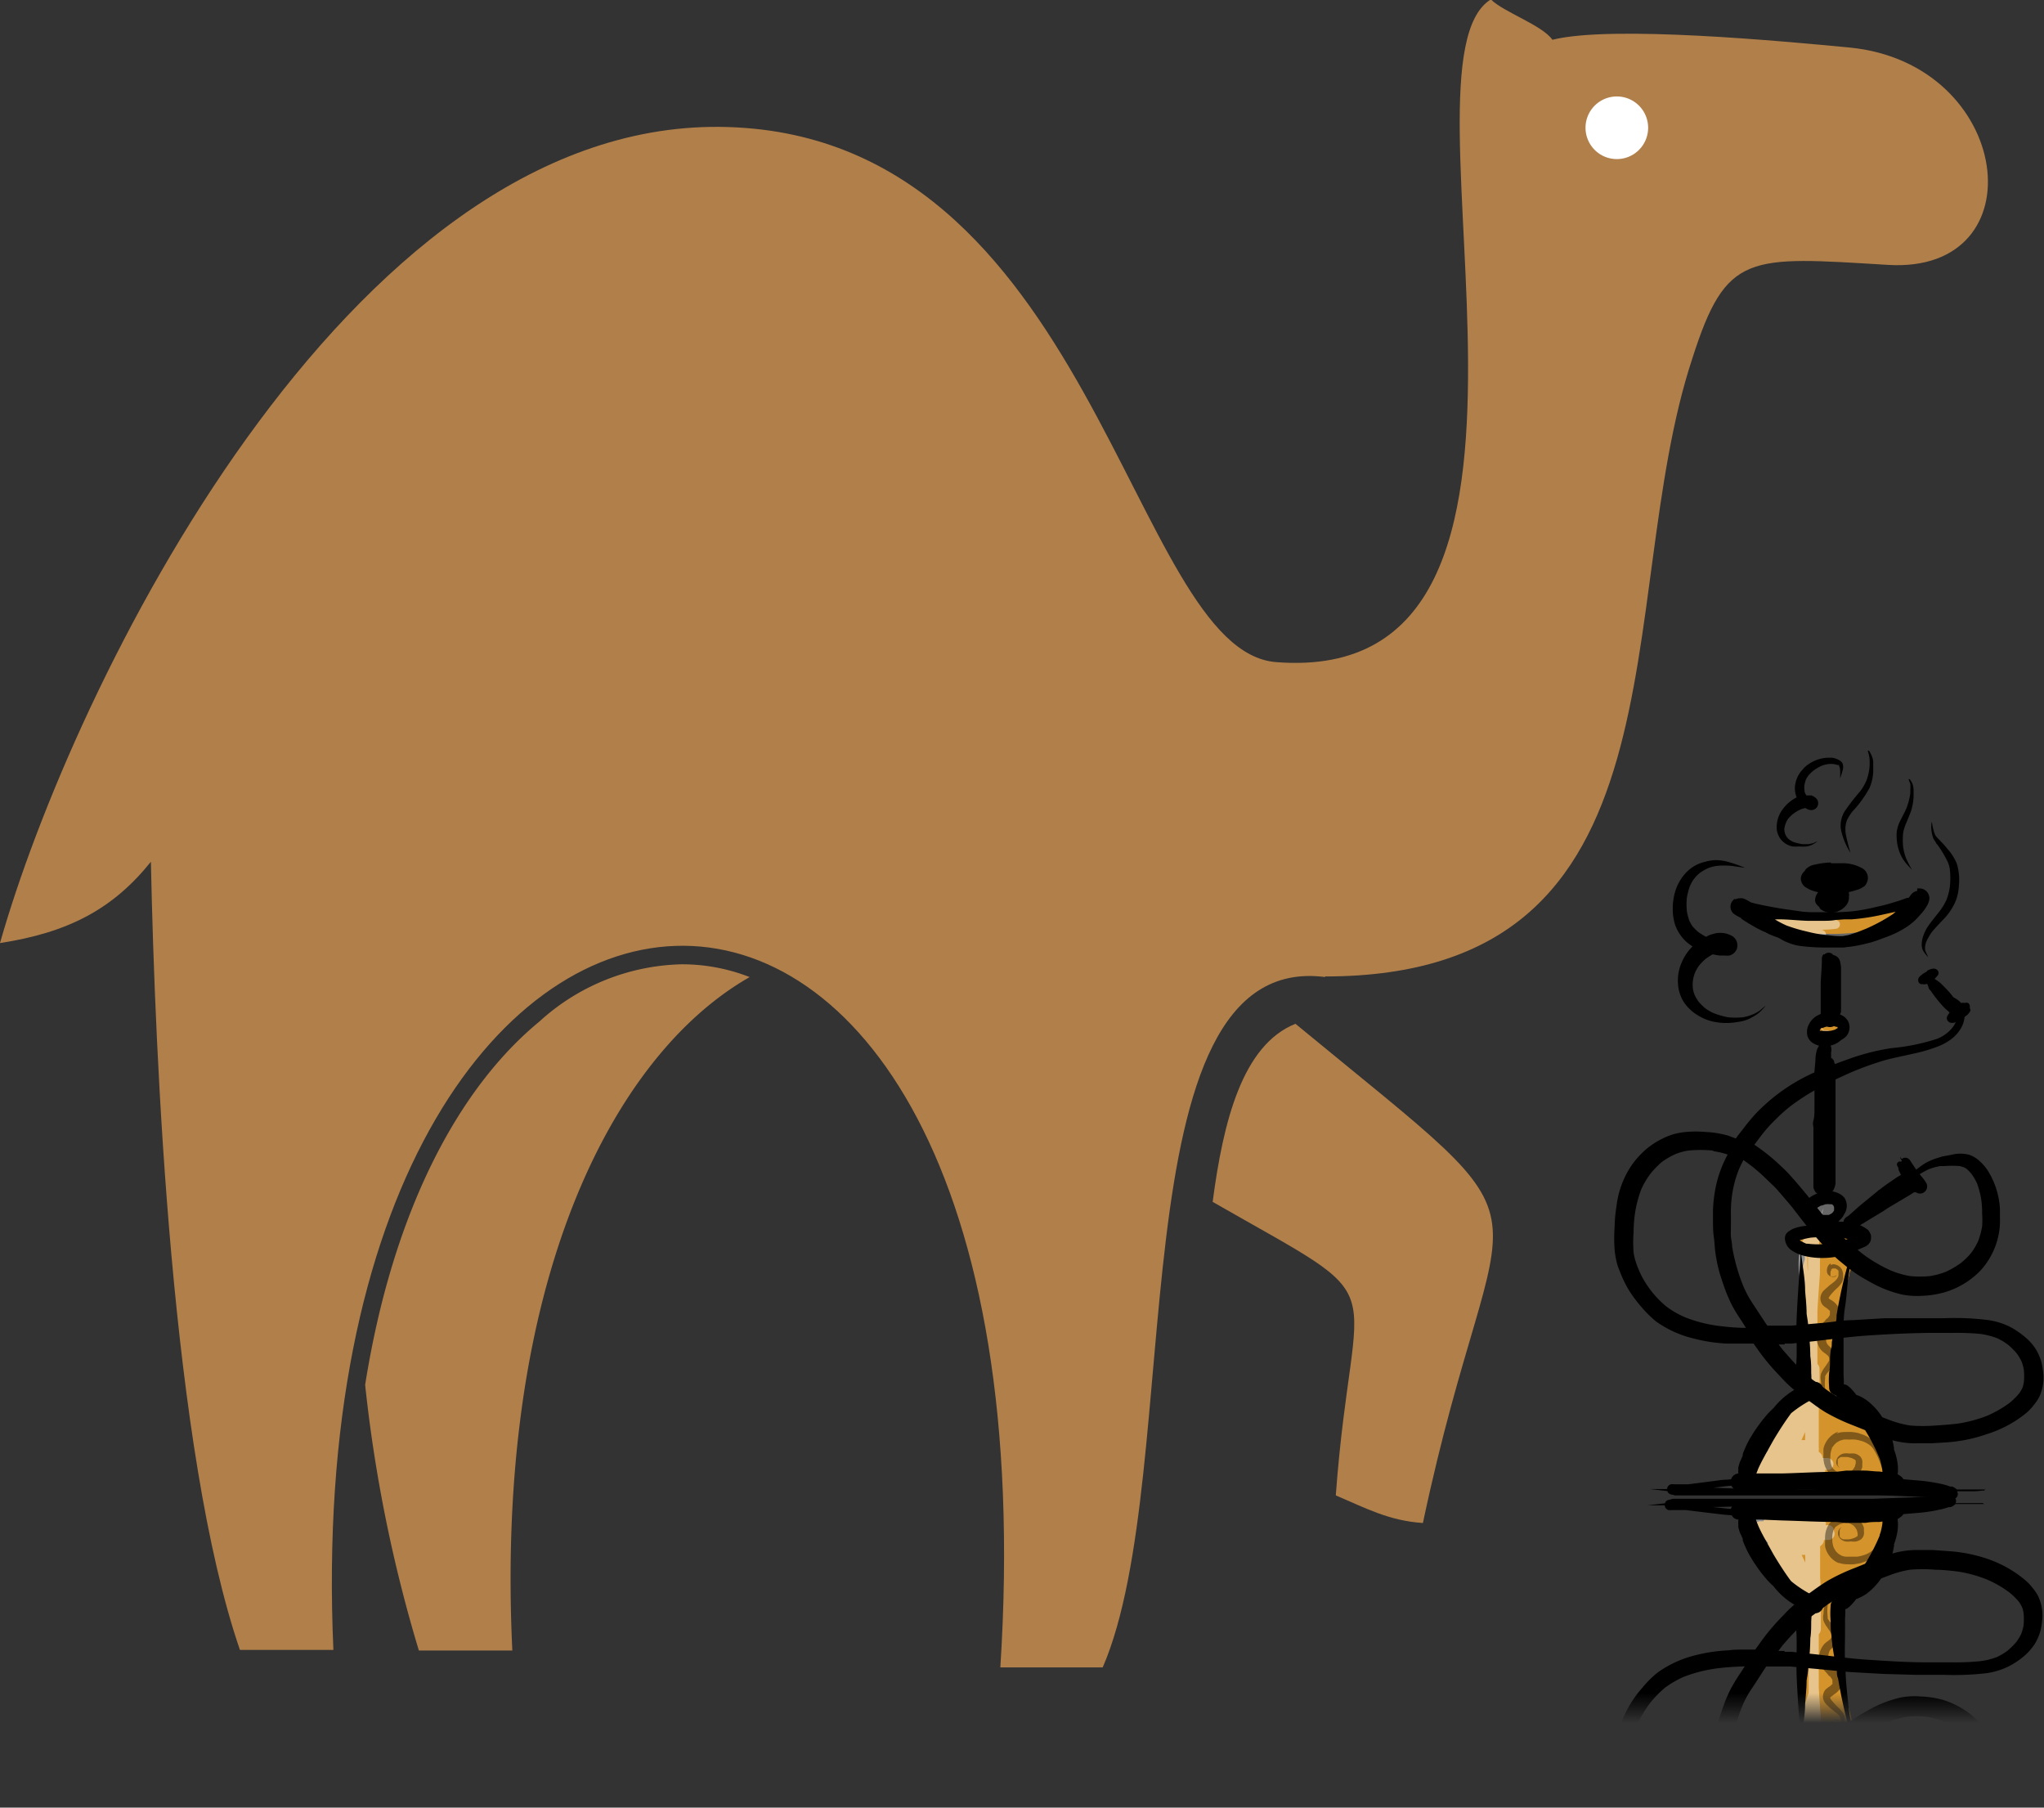 <svg id="Layer_3" data-name="Layer 3" xmlns="http://www.w3.org/2000/svg" xmlns:xlink="http://www.w3.org/1999/xlink" viewBox="0 0 137.76 121.81"><rect x="0" y="0" width="137.76" height="121.81" fill="#333333" stroke="none"/><defs><linearGradient id="linear-gradient" x1="142.37" y1="102.03" x2="142.37" y2="135.88" gradientUnits="userSpaceOnUse"><stop offset="0" stop-color="#fff"/><stop offset="1"/></linearGradient><mask id="mask" x="107.32" y="93.6" width="37.33" height="28.21" maskUnits="userSpaceOnUse"><g transform="translate(-16.39 -23.82)"><rect x="123.7" y="117.42" width="37.33" height="21.52" style="fill:url(#linear-gradient)"/></g></mask></defs><path d="M105.71,89.66c-14.32-1.86-9.3,33.35-15,46.52H83.81C88.1,69.33,36.14,73.77,38.86,135h-6.3c-4.58-13.32-5.72-39.8-6-53.11C24,85.08,21,86.66,16.39,87.37c4.87-17.18,23.33-55.25,48.52-55s27.62,35.35,37.51,36.07c22.18,1.71,7.44-40.36,14.45-44.66.86.86,3.44,1.72,4.15,2.72,4-1,15.55.1,20,.52,11.05,1.06,12.79,15.27,2.62,14.65-9.44-.57-10.9-.86-13.19,6.3-5.44,16.46.15,41.65-24.76,41.65Z" transform="translate(-16.39 -23.82)" style="fill:#b17f4a;fill-rule:evenodd"/><path d="M66.92,89.66c-9.31,5.3-17.18,20.75-16,45.38h-6.3A97.23,97.23,0,0,1,41,117.14c1.86-11.73,6.3-20,11.73-24.47a14.71,14.71,0,0,1,9.6-3.87,12.5,12.5,0,0,1,4.58.86Z" transform="translate(-16.39 -23.82)" style="fill:#b17f4a;fill-rule:evenodd"/><path d="M106.42,124.59c2,.85,3.58,1.71,5.87,1.86,5.15-24.34,10.16-18.18-8.59-33.64-3.58,1.43-4.87,6.59-5.58,12,12.74,7.3,9.45,4.16,8.3,19.76Z" transform="translate(-16.39 -23.82)" style="fill:#b17f4a;fill-rule:evenodd"/><path d="M127.47,32.42a2.11,2.11,0,1,1-2.1-2.1A2.11,2.11,0,0,1,127.47,32.42Z" transform="translate(-16.39 -23.82)" style="fill:#fff;fill-rule:evenodd"/><g style="mask:url(#mask)"><path d="M139.13,144.74a.35.35,0,0,1-.19-.32l0,0h0a.5.5,0,0,1-.23-.28.69.69,0,0,1,0-.35.4.4,0,0,1,.46-.28.7.7,0,0,1,.19-.06,1.35,1.35,0,0,1,.66.06,2,2,0,0,1,.3.14l.12.09a.75.75,0,0,1,.14.17.5.5,0,0,1,.07.29l0,.14a.57.57,0,0,1-.13.21l-.12.09-.18.08a1.41,1.41,0,0,1-.35.05,1,1,0,0,1-.24,0,.38.38,0,0,1-.25.08.35.35,0,0,1-.2,0Z" transform="translate(-16.39 -23.82)" style="fill:#3c5412"/><path d="M139.43,144.79l-.23-.06a1.41,1.41,0,0,1-.34-.19.67.67,0,0,1-.26-.68.7.7,0,0,1,.18-.34.9.9,0,0,1,.34-.2l.09,0a2,2,0,0,0-.08-.33l-.07-.11-.06-.07-.13-.07a3.78,3.78,0,0,0-.56-.13l-.23,0H138a.54.54,0,0,1-.33-.18.52.52,0,0,1,.11-.8,1.08,1.08,0,0,1,.29-.13,2.73,2.73,0,0,1,.4,0,3.71,3.71,0,0,1,.47,0l.62,0,.56,0c.29,0,.59.08.88.13a.48.48,0,0,1,.3.24.48.48,0,0,1,0,.39.52.52,0,0,1-.23.31.61.61,0,0,1-.4.05l-.43-.08-.33,0a.19.19,0,0,1,0,.09,2.18,2.18,0,0,1,.21.7,2.36,2.36,0,0,1,0,.37v0a1.24,1.24,0,0,1,.18.14.66.66,0,0,1,.17.4.67.67,0,0,1-.37.6,1,1,0,0,1-.42.11h-.1l-.27,0Z" transform="translate(-16.39 -23.82)" style="fill:#676767"/><path d="M139.07,141.16l.06-.07a.34.34,0,0,0,.18,0h.1a.36.36,0,0,0,.21-.15v0a1.91,1.91,0,0,0,.16.32l0,.06,0,0-.45-.08-.44-.06v0a.35.35,0,0,0,.1-.08Zm2.06,1.82h0a.4.4,0,0,0,.38-.4.31.31,0,0,0,0-.1.4.4,0,0,0-.18-.65l-.08,0-.1,0a.47.47,0,0,0-.25-.09h-.1a.46.46,0,0,0,.21-.1.57.57,0,0,0,.08-.13h.09a.43.43,0,0,0,.24-.18.56.56,0,0,0,.05-.46c0-.06,0-.12,0-.17a2.81,2.81,0,0,0-.08-.31v0c0-.16-.09-.32-.13-.48l-.05-.17c-.12-.4-.21-.8-.29-1.14s-.17-.77-.23-1.1,0-.49-.07-.73l0-.38c0-.32-.06-.65-.09-1l0-.32c0-.12,0-.24,0-.36v-.12l0-.25-.06-.51-.06-.36-.05-.35c0-.15,0-.3-.08-.46l0-.16c-.07-.37-.13-.75-.18-1.12v-.07a.83.83,0,0,0,.07-.13v0h0l.16,0,.11,0a.36.36,0,0,0,.2-.06.33.33,0,0,0,.13-.13.62.62,0,0,0,.14-.14,1.69,1.69,0,0,0,.24-.61l.11-.16.06-.1v0a.35.35,0,0,0,.19.12.8.8,0,0,0,.24,0,.62.62,0,0,0,.29-.09,2.11,2.11,0,0,0,.24-.21.39.39,0,0,0,.34-.19c.12-.19.22-.4.32-.59v0l.06-.09.17-.25.07-.1a1.37,1.37,0,0,0,.13-.2,1.63,1.63,0,0,0,.11-.17,4.64,4.64,0,0,0,.25-.42l0-.08.14-.25a.83.83,0,0,1,.07-.13,1.73,1.73,0,0,0,.18-.39.42.42,0,0,0,0-.29.49.49,0,0,0-.25-.2h-.1l0-.06a.38.38,0,0,0-.14-.14.35.35,0,0,0-.19-.06.41.41,0,0,0-.19,0,.18.18,0,0,0,0-.07.39.39,0,0,0-.28-.11.49.49,0,0,0-.2.05l-.21.16v0a.46.46,0,0,0-.05-.2.39.39,0,0,0-.35-.19l-.33,0-.52,0-1.22-.08-1.48-.08-1.22-.07h-1.34a1.38,1.38,0,0,0-.51.08.42.42,0,0,0-.24.18.46.46,0,0,0,0,.2.41.41,0,0,0,0,.16.39.39,0,0,0-.06.11h-.23a.41.41,0,0,0-.32.19.38.38,0,0,0,0,.4,1.68,1.68,0,0,0,.25.29l.13.11.1.09.05,0h0l.06.06.13.15.16.18a.28.28,0,0,0-.09.1.41.41,0,0,0,0,.4,1.18,1.18,0,0,0,.2.28l0,0,.08.08.21.22c.1.09.19.19.29.3v.1l0,.15a.68.68,0,0,0,.14.22,6.89,6.89,0,0,0,.87.85,6.06,6.06,0,0,0,.79.57l.36.19.3.13c0,.07,0,.13,0,.2l0,.07a2.78,2.78,0,0,0,.14.55.45.45,0,0,0-.19.05.41.41,0,0,0-.18.24c0,.26-.06.52-.08.78v.1c0,.07,0,.13,0,.19l-.06.36c-.06.32-.12.67-.18,1,0,0,0,.06,0,.09a8.34,8.34,0,0,0-.28,1.17,14.63,14.63,0,0,0-.1,1.92c0,.3,0,.62,0,1s0,.59.09.9a4.39,4.39,0,0,0,.16.65v0c0,.15,0,.28,0,.4a1.12,1.12,0,0,0,0,.21l0,0a.4.4,0,0,0-.18.1.41.41,0,0,0-.11.28.47.47,0,0,0,0,.17.44.44,0,0,0-.12.28.4.4,0,0,0,.2.34,1.17,1.17,0,0,0,.41.14l.08,0,.38.07.82.12.16,0a14.16,14.16,0,0,0,1.46.15Z" transform="translate(-16.39 -23.82)" style="fill:#d4932b"/><path d="M137.88,128.74l-.06-.14.24,0v.18a.37.37,0,0,1,0,.11l-.09,0h.09v.23c-.05-.12-.11-.24-.17-.36Zm.36,13c0-.15-.07-.31-.1-.46a6.27,6.27,0,0,1,0-1.37l0-.09a1.8,1.8,0,0,0,0,.22c0,.26,0,.53,0,.79s0,.32,0,.47,0,.29,0,.44Zm.51.77h0Zm.55,1.7h0a14.57,14.57,0,0,1-.35-1.45s0-.1,0-.14a.16.16,0,0,0-.09-.09l-.12,0-.07,0h.09a.39.39,0,0,0,.27-.35c0-.22,0-.44,0-.66a.76.76,0,0,0,.11-.14.33.33,0,0,0,0-.15,1.63,1.63,0,0,0,0-.31c0-.12,0-.25,0-.37l0-.5c-.06-.83-.12-1.67-.17-2.5v-1c0-.87,0-1.73,0-2.6v0l0,0a.5.5,0,0,0,.14-.33c0-.29,0-.58,0-.87s0-.51,0-.77a.22.22,0,0,0,0-.16c0-.57,0-1.13-.05-1.69q0-.44,0-.87v-.4c0-.18,0-.37,0-.56a.2.2,0,0,0,0-.13v-.15h0a.66.66,0,0,0,.15-.14.44.44,0,0,0,.11-.29l.32,0A.42.42,0,0,0,140,127a.4.4,0,0,0-.12-.29.42.42,0,0,0-.18-.11.75.75,0,0,0-.21,0h-.05a.44.44,0,0,0,0-.2.42.42,0,0,0-.4-.31l-.29,0h0a.45.45,0,0,0-.2-.28l-.19-.07a.8.8,0,0,0-.15,0l-.17,0-.27-.06-.59-.13-.56-.09a5.66,5.66,0,0,0-.82-.06l-.44,0a2.37,2.37,0,0,0-.36.09.44.44,0,0,0-.27.61h0a.47.47,0,0,0-.17,0,.69.69,0,0,0-.19.1.33.33,0,0,0-.13.13.32.32,0,0,0-.05.19.36.36,0,0,0,.11.26l.15.18a.38.38,0,0,0,0,.21.76.76,0,0,0,.12.19l.05,0,.59.83.3.41.42.52c.22.27.45.52.68.78s.45.47.69.69a2.19,2.19,0,0,0,.42.38.48.48,0,0,0,.21.07l.06,0a1.86,1.86,0,0,0,.1.2,2.15,2.15,0,0,0,.14.26v.11a2.81,2.81,0,0,0,0,.29c0,.17,0,.35,0,.52v.45c0,.2,0,.41,0,.61a.44.44,0,0,0,.13.32c0,.17,0,.34,0,.51v.35a.28.28,0,0,0,0,.13c0,.46,0,.92-.07,1.38h0c0,.08,0,.16,0,.23s0,.4,0,.6,0,.55,0,.83v0l0,.05-.12.35c-.07.22-.15.44-.21.66a7.23,7.23,0,0,0-.16.93,5.79,5.79,0,0,0,0,1,3.78,3.78,0,0,0,.2.87,1.82,1.82,0,0,0,.41.73,1,1,0,0,0,.32.23.49.49,0,0,0,.16.05h0c.07.21.14.43.23.63s.23.54.35.81Z" transform="translate(-16.39 -23.82)" style="fill:#fff;opacity:0.45"/><path d="M138.73,145.63s0,0,0-.07a1.15,1.15,0,0,1,.1-.23.55.55,0,0,1,.2-.2.57.57,0,0,1,.44-.06.51.51,0,0,1,.17.07.57.57,0,0,1,.5.4l0,.09Z" transform="translate(-16.39 -23.82)"/><path d="M139.47,143.7h0Zm-.23,0h0Zm-.17.05,0,0,0,0Zm.74.09h0Zm-.94.07h0Zm0,0h0ZM140,144l0,0,0,0Zm.05.12,0-.05,0,.05Zm-1.14.2,0,0,0,0Zm1.17.09Zm-.33.12h-.29a1.92,1.92,0,0,1-.32-.09l-.28-.16h0a.81.81,0,0,1,0-.22l0-.12a.57.57,0,0,1,.08-.13l0,0,.05,0,.1-.06.16,0a1.4,1.4,0,0,1,.29,0l.12,0,.22.13a.3.3,0,0,1,.08.08l.06.1a.65.65,0,0,1,0,.13.37.37,0,0,1,0,.11.09.09,0,0,1,0,.05l0,0-.06.06.05,0a1.1,1.1,0,0,1-.14.09l-.11,0Zm-.58.81a1.83,1.83,0,0,0,.4,0h.13a2,2,0,0,0,.59-.15,1,1,0,0,0,.37-.29,1,1,0,0,0,0-1.1,1.14,1.14,0,0,0-.31-.41,1.07,1.07,0,0,0-.35-.32,1.5,1.5,0,0,0-.5-.18,2,2,0,0,0-.6,0,1.24,1.24,0,0,0-.49.2l-.27.21a1.31,1.31,0,0,0-.17.28,1,1,0,0,0-.08.54,1.2,1.2,0,0,0,.62.9,2.07,2.07,0,0,0,.62.25Z" transform="translate(-16.39 -23.82)"/><path d="M137.72,142.07h0l0,0,0,0Zm-.14.18h0Zm3-.07a9,9,0,0,1-2.14.07,4.91,4.91,0,0,1-.76-.17,3.88,3.88,0,0,1,.45-.24l.1,0a6.46,6.46,0,0,1,1.39,0,7.48,7.48,0,0,1,1.3.32l-.34.06Zm-.84,1.08h.74a2.69,2.69,0,0,0,1.74-.54,1,1,0,0,0,.2-.37,1.23,1.23,0,0,0,0-.2.48.48,0,0,0-.07-.26l-.11-.16-.16-.12-.23-.09c-.31-.14-.62-.28-.94-.39a5.44,5.44,0,0,0-1.92-.3A4.64,4.64,0,0,0,138,141a2.55,2.55,0,0,0-.79.35,1,1,0,0,0-.44.61.72.72,0,0,0,0,.41.58.58,0,0,0,.18.23,1.12,1.12,0,0,0,.33.2,2.38,2.38,0,0,0,.45.15l.39.06h0a6.33,6.33,0,0,0,1.67.27Z" transform="translate(-16.39 -23.82)"/><path d="M137.74,141.28c0-.79-.09-1.58-.14-2.36s-.09-1.41-.12-2.12,0-1.3,0-1.94v-.37s0-.08,0-.13c0-.66-.1-1.32-.1-2a2.45,2.45,0,0,1,0-.27.56.56,0,0,1,.15-.38.55.55,0,0,1,.53-.14.56.56,0,0,1,.4.54,8.14,8.14,0,0,1,0,1c0,.37,0,.74-.06,1.11,0,.65-.07,1.3-.14,1.95,0,.3-.07.61-.11.91,0,.52-.06,1-.1,1.57,0,.69-.13,1.39-.22,2.09l-.07.54Z" transform="translate(-16.39 -23.82)"/><path d="M141.18,140.58h0Zm-.49-8.45a.07.07,0,0,1,0,0,.07.07,0,0,0,0,0Zm.54,8.84h0c0-.13,0-.25,0-.38h0l-.18-1.21v0c-.08-.63-.15-1.26-.21-1.9s-.07-1.2-.1-1.8,0-1.2,0-1.8c0-.32,0-.63,0-1a5.5,5.5,0,0,0,0-.91.48.48,0,0,0-.06-.24.49.49,0,0,0-.18-.17.44.44,0,0,0-.37,0,.48.48,0,0,0-.36.49,5.91,5.91,0,0,0,0,1c0,.34,0,.69.06,1a4.93,4.93,0,0,0,.05.54c0,.17.05.34.07.51.07.44.15.87.24,1.31,0,.17,0,.34.08.51a33.6,33.6,0,0,0,.92,4h0l-.06-.66c.07.22.13.45.2.66Z" transform="translate(-16.39 -23.82)"/><path d="M138.63,132.53a1.54,1.54,0,0,1-.31-.05l-.29-.12a2.56,2.56,0,0,1-.35-.22,4.8,4.8,0,0,1-1-.64,4.86,4.86,0,0,1-.77-.8,4.17,4.17,0,0,1-.37-.36,9,9,0,0,1-.84-1.09c-.13-.17-.23-.36-.35-.55a7,7,0,0,1-.5-1.07.49.49,0,0,1,0-.11c-.06-.12-.1-.24-.16-.35s-.1-.29-.14-.43a1.16,1.16,0,0,1,0-.18.85.85,0,0,1,0-.23.61.61,0,0,1,.29-.55.59.59,0,0,1,.8.21,2,2,0,0,1,.13.34l.12.3c.17.39.37.75.57,1.11l.46.83c.37.62.76,1.23,1.19,1.81l0,0a8.65,8.65,0,0,0,1.56,1l.21.07h0l.13.06a.56.56,0,0,1,.25.33.55.55,0,0,1-.5.69Z" transform="translate(-16.39 -23.82)"/><path d="M140.17,132a.51.51,0,0,1,.08-.62l.06,0a7.46,7.46,0,0,0,.72-.77l.52-.62.15-.21.31-.45c.1-.14.18-.29.27-.44a12.94,12.94,0,0,0,.79-1.58c0-.09.06-.19.08-.28a5.35,5.35,0,0,0,.11-.55l0-.26a.43.43,0,0,1,0-.11h0a.52.52,0,0,1,.14-.25l.1-.08a1.94,1.94,0,0,0,0-.2h0v.18a.55.55,0,0,1,.77.35,2.84,2.84,0,0,1,0,.92,4.2,4.2,0,0,1-.23.86.61.61,0,0,1,0,.12,5.88,5.88,0,0,1-.16.7,6.49,6.49,0,0,1-.43,1,4.25,4.25,0,0,1-1.29,1.53,3.52,3.52,0,0,1-.67.34l-.07.09a3.42,3.42,0,0,1-.36.4l-.18.14a.68.68,0,0,1-.31.08h0a.52.52,0,0,1-.42-.26Z" transform="translate(-16.39 -23.82)"/><path d="M140.15,126.38c-1.21,0-2.41-.07-3.62-.1l-1.47-.06-.65,0h-.36l-.45,0a.59.59,0,0,1-.29-.07.61.61,0,0,1-.26-.35.54.54,0,0,1,0-.31.63.63,0,0,1,.26-.34.87.87,0,0,1,.31-.14l.35,0h1.21l.44,0c.67,0,1.33.07,2,.12l.7,0,3-.08,1.5,0,1-.09.12,0a.71.71,0,0,1,.21,0,.61.61,0,0,1,.58.44.58.58,0,0,1,0,.32.61.61,0,0,1-.28.35.65.65,0,0,1-.27.15l-.29.07-.23,0-.61.09c-.31,0-.61,0-.92.06l-1.32,0Z" transform="translate(-16.39 -23.82)"/><path d="M141,143.7l0,0,0,0Zm3.73,1.93-.41-.32-.1-.08-.19-.17-.77-.68c-.27-.23-.54-.46-.82-.68s-.3-.24-.45-.36l-.32-.25-.25-.17-.18-.08-.16-.05a.4.4,0,0,0-.45.18v0l-.08-.06h0l.08.06a.42.42,0,0,0,0,.38.53.53,0,0,0,.12.14.38.38,0,0,0,.13.09l0,0c.32.29.63.59,1,.87s.68.55,1,.81a.4.4,0,0,0,.12.1l.27.2Z" transform="translate(-16.39 -23.82)"/><path d="M145,145.63a1.77,1.77,0,0,1,.21-.32.34.34,0,0,1,.33-.1.46.46,0,0,1,.29-.1.48.48,0,0,1,.34.14.49.49,0,0,1,.14.38Z" transform="translate(-16.39 -23.82)"/><path d="M144.41,145.63c-.18-.12-.35-.26-.52-.39l-.79-.67-.68-.63c-.25-.24-.54-.44-.8-.67a0,0,0,0,1,0-.06.94.94,0,0,1,.24.13h0l.52.28-1-.84h0c.52.3,1,.6,1.53.91l.4.25c.18.12.37.25.56.36l1.18.7.49.3a1.68,1.68,0,0,1,.46.33Z" transform="translate(-16.39 -23.82)"/><path d="M136.66,135.07l-.41,0,.29-.39c.2-.22.4-.46.61-.68l.4-.42a7.11,7.11,0,0,1,.91-.83l1.11-.81.55-.36a8,8,0,0,1,1.26-.68l1.47-.59.79-.3a7.36,7.36,0,0,1,1.46-.41,10,10,0,0,1,1.73,0c.5,0,1,.06,1.5.12a8.59,8.59,0,0,1,2,.55,7.29,7.29,0,0,1,1.46.84,4.58,4.58,0,0,1,.67.65,2.6,2.6,0,0,1,.21.36,1.78,1.78,0,0,1,.1.38,4.22,4.22,0,0,1,0,.87,3.32,3.32,0,0,1-.15.54,3.65,3.65,0,0,1-.32.54,5.48,5.48,0,0,1-.59.59,4.16,4.16,0,0,1-.73.44,4.84,4.84,0,0,1-1.12.28,16.89,16.89,0,0,1-1.88.08l-1.67,0c-1.37,0-2.73-.09-4.09-.18s-2.62-.28-3.93-.41l-1.16-.12c-.15,0-.31,0-.46,0Zm-10.12,8.87a.08.08,0,0,1,0,0,.08.08,0,0,0,0,0Zm24.18,1.69a6.08,6.08,0,0,0,.34-1.62c0-.18,0-.36,0-.54a5,5,0,0,0-1.38-3.7,5.68,5.68,0,0,0-2.41-1.42,6.42,6.42,0,0,0-1.44-.21,5,5,0,0,0-1.34.07,8,8,0,0,0-2.25.89c-.21.12-.42.24-.62.37a11.83,11.83,0,0,0-1,.71l-.45.37-.38.35a14.73,14.73,0,0,0-1.37,1.48c-.45.52-.86,1.08-1.28,1.62-.19.24-.4.48-.6.72l-.3.34c-.12.13-.23.28-.36.4s-.11.12-.17.17h1.69s.09-.1.13-.16c.44-.51.86-1,1.27-1.56s.89-1,1.36-1.55a7,7,0,0,1,.69-.64c.26-.24.53-.46.8-.67a8.76,8.76,0,0,1,1-.67c.31-.18.63-.35.95-.5a6.44,6.44,0,0,1,1.3-.37,6.1,6.1,0,0,1,1.35,0,5.64,5.64,0,0,1,1.09.29,6,6,0,0,1,1,.59,5.54,5.54,0,0,1,.69.68,4.79,4.79,0,0,1,.46.79,5.47,5.47,0,0,1,.27,1,10.84,10.84,0,0,1,0,1.74,5.07,5.07,0,0,1-.25,1Zm-6.12,0-1-.64h0l.69.63Zm-11.41,0a6.36,6.36,0,0,1-.14-.76,8.16,8.16,0,0,1-.07-1.31c0-.24,0-.47,0-.7s0-.49,0-.73.05-.45.08-.67a12.43,12.43,0,0,1,.76-2.68,6.32,6.32,0,0,1,.58-1.09l.37-.56.51-.79.15-.22h.63c.35,0,.7,0,1,0l2.27.21c.62.06,1.23.13,1.85.17l2.16.12,2.08.06h1.92a19.23,19.23,0,0,0,2.94-.11,5,5,0,0,0,1.45-.44,5.22,5.22,0,0,0,1.12-.75,3.3,3.3,0,0,0,.48-.51,2.61,2.61,0,0,0,.36-.57,3.29,3.29,0,0,0,.23-.62,5.52,5.52,0,0,0,.11-.71,3,3,0,0,0-.28-1.6,2.87,2.87,0,0,0-.39-.57,3.12,3.12,0,0,0-.43-.46,7.93,7.93,0,0,0-2.52-1.45,10.25,10.25,0,0,0-2.63-.54l-1.12-.08c-.38,0-.76,0-1.14,0a5.82,5.82,0,0,0-1.49.21,7.92,7.92,0,0,0-.78.26c-.63.24-1.25.5-1.88.75a13,13,0,0,0-1.85.88c-.29.18-.58.38-.86.58l-.89.64a8.79,8.79,0,0,0-1,.88l-.45.47a14.68,14.68,0,0,0-1.33,1.62l-.3.42-.8,0c-.34,0-.68,0-1,.05a10.92,10.92,0,0,0-2.27.34,7.39,7.39,0,0,0-2.53,1.17,6.8,6.8,0,0,0-1,1,7.37,7.37,0,0,0-1.45,2.44,3.25,3.25,0,0,0-.21.67,5.65,5.65,0,0,0-.11.7,11.05,11.05,0,0,0,0,1.52,10,10,0,0,0,.13,1.44,8.35,8.35,0,0,0,.31,1.29H127a1.42,1.42,0,0,0-.08-.18,7.51,7.51,0,0,1-.42-1.63c0-.42-.08-.83-.09-1.25a8.8,8.8,0,0,1,0-1.36,3.39,3.39,0,0,1,.13-.57,6,6,0,0,1,.22-.59,4.84,4.84,0,0,1,.36-.72,6.36,6.36,0,0,1,.46-.69,7.14,7.14,0,0,1,1.05-1.08,6.79,6.79,0,0,1,1.23-.71,9.92,9.92,0,0,1,2.22-.57c.63-.08,1.26-.12,1.9-.14l-.18.28c-.22.33-.44.66-.63,1a6.53,6.53,0,0,0-.35.7,5.65,5.65,0,0,0-.23.57c-.07.18-.13.36-.19.54s-.18.53-.25.81a9.9,9.9,0,0,0-.25,1.34c0,.31-.07.61-.09.92s0,.72-.05,1.08,0,.45,0,.68a9.64,9.64,0,0,0,.16,1.42l0,.15Z" transform="translate(-16.39 -23.82)"/><path d="M140.23,127h0Zm1.33.06a0,0,0,0,0,0,0,0,0,0,0,1,0,0Zm0,.14v0a0,0,0,0,0,0,0Zm-.65.3h0Zm-.2,0h0Zm1.78.82h0Zm-.36.19h0Zm-1.84.61a1.62,1.62,0,0,0,.62.11,3.11,3.11,0,0,0,.43,0l.43-.07.32-.11a2,2,0,0,0,.6-.36,1.79,1.79,0,0,0,.44-.58c.06-.14.11-.27.16-.41a3.23,3.23,0,0,0,.14-.51c.09-.43.13-.86.18-1.29h0c-.12.44-.24.9-.4,1.33,0,0,0,0,0,0l-.12.28a4.47,4.47,0,0,1-.33.61,1.31,1.31,0,0,1-.24.23,1.68,1.68,0,0,1-.34.2,2.72,2.72,0,0,1-.62.17l-.4,0h-.39a1.83,1.83,0,0,1-.25-.06l-.22-.13a1.53,1.53,0,0,1-.18-.18c-.05-.08-.1-.16-.14-.24a1.54,1.54,0,0,1-.09-.37,3,3,0,0,1,0-.52,2.68,2.68,0,0,1,.07-.27l.09-.16c0-.06.1-.1.15-.15l.17-.1a2.37,2.37,0,0,1,.36-.09h.21a1.27,1.27,0,0,1,.18.06l.16.09a1.29,1.29,0,0,1,.16.17l.09.14.06.22v.08a.06.06,0,0,1,0,0,.38.38,0,0,1,0,.1.05.05,0,0,1,0,0l-.06.06-.15.08a1.64,1.64,0,0,1-.38.1h-.25l-.15,0-.11-.06-.11-.11a.59.59,0,0,1,0-.08h0a.56.56,0,0,1,0-.12V127a.16.16,0,0,1,0-.09h0l.12-.2h0l-.16.17a.37.37,0,0,0-.05.11.55.55,0,0,0,0,.31.61.61,0,0,0,.19.26.68.68,0,0,0,.27.13,1.29,1.29,0,0,0,.39,0,1.08,1.08,0,0,0,.36,0,.82.82,0,0,0,.34-.16.56.56,0,0,0,.17-.31.59.59,0,0,0,0-.23,1.7,1.7,0,0,0,0-.22,1.33,1.33,0,0,0-.15-.32,2,2,0,0,0-.32-.33,1.58,1.58,0,0,0-.35-.16,1.25,1.25,0,0,0-.43,0,1.47,1.47,0,0,0-.85.3,1.27,1.27,0,0,0-.27.3,1.66,1.66,0,0,0-.24.74,2.16,2.16,0,0,0,0,.36,2.6,2.6,0,0,0,0,.39,1.56,1.56,0,0,0,.35.69,1.48,1.48,0,0,0,.61.43Z" transform="translate(-16.39 -23.82)" style="opacity:0.4"/><path d="M139.73,139.74Zm0-1.45v0Zm0,0s0,0,0,0,0,0,0,0Zm.31,1h0Zm.17.16v0Zm-.27.17Zm-.28.26h0Zm.05.24h0Zm.17.16h0Zm-.11.19a.54.54,0,0,0,.22.05h.07a1,1,0,0,0,.33-.11l.14-.11a1.3,1.3,0,0,0,.1-.15.9.9,0,0,0,.08-.36,2.48,2.48,0,0,0,0-.27.76.76,0,0,0-.19-.38,1.16,1.16,0,0,0-.18-.2,5.48,5.48,0,0,1-.52-.56.57.57,0,0,1-.08-.13v0a.43.43,0,0,1,0-.05l0,0,0,0L140,138a1.21,1.21,0,0,0,.42-.42.86.86,0,0,0,.08-.5,1.09,1.09,0,0,0-.15-.46c-.1-.15-.22-.28-.33-.42l-.32-.36-.08-.13a1,1,0,0,1,0-.17.67.67,0,0,1,0-.2,1,1,0,0,1,.06-.23l.06-.11c.13-.14.29-.25.41-.4a.8.8,0,0,0,.2-.47.7.7,0,0,0-.09-.37c-.17-.25-.39-.47-.58-.71a1,1,0,0,1-.11-.17l0-.12a3.14,3.14,0,0,1,0-.75,1.57,1.57,0,0,1,.08-.31s0-.09.07-.14l.07-.06a1,1,0,0,1,.2-.12l.34-.12h0l-.37.07a.7.7,0,0,0-.24.09.78.78,0,0,0-.31.44,2.34,2.34,0,0,0-.12.7,1,1,0,0,0,0,.48,1.92,1.92,0,0,0,.25.44c.1.15.21.3.3.46a.19.19,0,0,1,0,.07.15.15,0,0,1,0,.07.14.14,0,0,0,0,.07l-.05.07a1,1,0,0,1-.21.19,1.5,1.5,0,0,0-.24.2,1.33,1.33,0,0,0-.25.41,1.31,1.31,0,0,0,0,1,2.07,2.07,0,0,0,.38.5l.23.28,0-.06.06.09v0a1.37,1.37,0,0,1,.13.2l0,.14a.57.57,0,0,1,0,.13s0,0,0,0l0,0-.15.14-.14.09-.15.12a.53.53,0,0,0-.11.15.73.73,0,0,0-.08.46.8.8,0,0,0,.24.43q.18.18.36.33l.26.2a1.42,1.42,0,0,1,.22.2.37.37,0,0,1,.06.1,1.82,1.82,0,0,1,.07.25V140s0,0,0,.05a.59.59,0,0,1,0,.08l-.08.08-.12.07-.13,0h-.11l0,0-.07-.06,0-.06c0-.06,0-.11-.05-.18v0a.31.31,0,0,1,0-.1s0,0,0-.06a.16.16,0,0,1,0-.07h0l.06,0h0l.07,0h0l.11,0h.09l.15.09h0s-.09-.1-.14-.11a.39.39,0,0,0-.18,0,.36.36,0,0,0-.22.09.41.41,0,0,0-.13.25.74.74,0,0,0,.05.33.41.41,0,0,0,.2.23Z" transform="translate(-16.39 -23.82)" style="opacity:0.4"/><path d="M150.15,125.14Zm-.13-.07Zm.08,0Zm0,0Zm-16.39.49-1-.09-.9-.1h0c1.22,0,2.44-.08,3.66-.11s2.44,0,3.66,0,2.2,0,3.29-.07l1.25,0,.73,0h.15l-.47.05-.48,0-1,.07-1,0-1.88.1-1.77.08c-.53,0-1.05.06-1.58.07l-1.16,0c-.26,0-.52,0-.78,0s-.52,0-.79,0Zm8.2.36.63,0h.21l1.11-.06.72,0,1.18-.1a10.51,10.51,0,0,0,1.35-.21,4.37,4.37,0,0,0,.62-.17l.13,0,.17-.08.16-.13h.91c.34,0,.67,0,1,0h0l0,0h0l0,0h0s0,0,0,.07h0a.22.22,0,0,0-.06-.13s-.08,0-.12,0h0l-.53,0-.43,0-.77,0a.32.32,0,0,0,0-.29.35.35,0,0,0-.24-.23.94.94,0,0,0-.29,0l-.1,0-.1,0c-.41,0-.83.08-1.25.1l-3.68.13-1.94,0h-.86l-.75,0c-.58,0-1.16,0-1.74,0l-1.9,0h-1.91l-1,0h-.77l-1.13,0h-.36c-.23,0-.46,0-.68,0l-.36,0-.3.08a.29.29,0,0,0-.22.22l-1.19.14h0l1.17,0v0a.34.34,0,0,0,.26.32.76.76,0,0,0,.21,0h.28l.26,0,.42,0,1.64.2.94.11,1.1.09h.24l.63,0,.42,0h.31c1.3,0,2.6,0,3.9-.07l1.78,0,.77,0Z" transform="translate(-16.39 -23.82)"/></g><path d="M137.45,86.52l.84,0a3.87,3.87,0,0,1-.68,0l-.16,0Zm7.31-1.91-.24.11-.13.09-.14.07-.36.16a4.71,4.71,0,0,1-.73.22l-.4.08-.67.12-1.38.21-.48.07c-.14,0-.29,0-.44,0-.31,0-.62,0-.93,0s-.74,0-1.11,0a8.52,8.52,0,0,1-.87-.08l-.72-.11a.44.44,0,0,0-.3,0,.39.39,0,0,0-.18.24.35.35,0,0,0,0,.3.33.33,0,0,0,.23.18l.25,0,0,.06a.42.42,0,0,0,0,.31.41.41,0,0,0,.18.23l.15.11a.76.76,0,0,0,.21.08l.14,0,.3.07q.3.06.6.09a4.47,4.47,0,0,0,.52,0,11.85,11.85,0,0,0,1.19-.06l.71-.08.25,0a2.32,2.32,0,0,0,.38-.05,9.13,9.13,0,0,0,1.25-.31l.74-.26c.28-.1.55-.22.83-.35a6.33,6.33,0,0,0,.68-.36,3,3,0,0,0,.3-.19l.24-.17.06,0a1.12,1.12,0,0,0,.29-.19.41.41,0,0,0,.06-.48.32.32,0,0,0-.14-.14.47.47,0,0,0-.21-.06l-.09,0Z" transform="translate(-16.39 -23.82)" style="fill:#3c5412"/><path d="M139.13,104.68a.38.38,0,0,0-.19.33l0,0h0a.58.58,0,0,0-.23.28.74.74,0,0,0,0,.36.4.4,0,0,0,.46.28.67.67,0,0,0,.19,0A1.24,1.24,0,0,0,140,106a1.94,1.94,0,0,0,.3-.13l.12-.09a.75.75,0,0,0,.14-.17.5.5,0,0,0,.07-.29l0-.15a.63.63,0,0,0-.13-.2l-.12-.09a1,1,0,0,0-.18-.08,1.43,1.43,0,0,0-.35-.06l-.24,0a.38.38,0,0,0-.25-.09.46.46,0,0,0-.2.05Z" transform="translate(-16.39 -23.82)" style="fill:#3c5412"/><path d="M139.43,104.64a.86.86,0,0,0-.23.06,1.14,1.14,0,0,0-.34.19.67.67,0,0,0-.26.68.8.8,0,0,0,.18.34,1.05,1.05,0,0,0,.34.2l.09,0a1.87,1.87,0,0,1-.08.32.75.75,0,0,1-.07.12l-.06.06-.13.08a3.73,3.73,0,0,1-.56.12l-.23,0H138a.6.6,0,0,0-.33.18.52.52,0,0,0,.11.8,1.08,1.08,0,0,0,.29.13,2.76,2.76,0,0,0,.4.06l.47,0h.62a5.24,5.24,0,0,0,.56,0A8.89,8.89,0,0,0,141,108a.5.5,0,0,0,.3-.23.49.49,0,0,0,0-.39.52.52,0,0,0-.23-.31.55.55,0,0,0-.4,0l-.43.07-.33,0a.41.41,0,0,0,0-.09,2.38,2.38,0,0,0,.23-1.07v0a1.24,1.24,0,0,0,.18-.14.63.63,0,0,0-.2-1,1,1,0,0,0-.42-.11h-.1a1.24,1.24,0,0,0-.27,0Z" transform="translate(-16.39 -23.82)" style="fill:#676767"/><path d="M143.93,85.33l-.11.12-.17.08a6.09,6.09,0,0,1-.86.25l-.92.16c-.38,0-.76.08-1.14.09h-1.18c-.4,0-.8,0-1.2,0-.22,0-.43,0-.64,0l-.45,0-1.5-.26a.62.62,0,0,0-.4,0,.52.52,0,0,0-.23.31.49.49,0,0,0,.05.39.47.47,0,0,0,.31.24l.84.14c.3,0,.6.11.9.15l.84.08c.29,0,.58,0,.87,0h1.58a10.74,10.74,0,0,0,1.7-.15c.39-.06.78-.13,1.17-.22a3.39,3.39,0,0,0,.51-.17c.12,0,.24-.1.36-.15l.08,0a.92.92,0,0,0,.31-.28.55.55,0,0,0,.15-.36.51.51,0,0,0-.15-.36.51.51,0,0,0-.36-.15.48.48,0,0,0-.36.15Z" transform="translate(-16.39 -23.82)" style="fill:#676767"/><path d="M144,85.17a6,6,0,0,1-1,.27c-.3.07-.61.11-.91.15s-.8.1-1.2.13-.87,0-1.3,0l-3.27,0a.53.53,0,0,0-.51.52.52.52,0,0,0,.51.51c1.29,0,2.58,0,3.87,0a14.91,14.91,0,0,0,1.63-.13c.57-.07,1.13-.16,1.69-.27a6.45,6.45,0,0,0,.75-.22.59.59,0,0,0,.3-.24.49.49,0,0,0,0-.39.52.52,0,0,0-.23-.31.6.6,0,0,0-.27-.07l-.13,0Z" transform="translate(-16.39 -23.82)" style="fill:#d4932b"/><path d="M139.07,108.27a.41.41,0,0,0-.1-.09v0l.44,0,.45-.09,0,0,0,0a2,2,0,0,0-.16.33v0a.34.34,0,0,0-.21-.14l-.1,0a.35.35,0,0,0-.18,0l-.06-.07Zm2.06-1.82a14.15,14.15,0,0,0-1.46.14l-.16,0-.82.13-.38.07-.08,0a.87.87,0,0,0-.41.14.39.39,0,0,0-.2.34.42.42,0,0,0,.12.27.55.55,0,0,0,0,.17.38.38,0,0,0,.11.28.4.4,0,0,0,.18.1l0,0a1.12,1.12,0,0,0,0,.21c0,.12,0,.25,0,.4v0h0a4.5,4.5,0,0,0-.16.66c0,.3-.07.62-.09.89s0,.69,0,1a14.4,14.4,0,0,0,.1,1.91,8.48,8.48,0,0,0,.28,1.18s0,.06,0,.09l.18,1,.06.35c0,.07,0,.13,0,.19v.1c0,.26,0,.53.08.79a.44.44,0,0,0,.18.24.45.45,0,0,0,.19.05,2.87,2.87,0,0,0-.14.54l0,.08c0,.06,0,.13,0,.2a1.6,1.6,0,0,0-.3.13l-.36.19a6.73,6.73,0,0,0-1.66,1.42.59.59,0,0,0-.14.22l0,.14v.11l-.29.3-.21.22-.08.08,0,0a1,1,0,0,0-.2.27.41.41,0,0,0,0,.4.31.31,0,0,0,.09.11l-.16.18L135,122l-.06.06v0l-.05.05-.1.09a.69.69,0,0,0-.13.11,1.32,1.32,0,0,0-.25.28.38.38,0,0,0,0,.4.39.39,0,0,0,.32.2H135a.67.67,0,0,0,.06.12.38.38,0,0,0,0,.16.49.49,0,0,0,0,.2.47.47,0,0,0,.24.18,1.38,1.38,0,0,0,.51.08h.62l.35,0h.37l1.22-.06,1.48-.09,1.22-.07.52,0h.33a.43.43,0,0,0,.35-.2.41.41,0,0,0,.05-.19v0l.21.16a.39.39,0,0,0,.2.06.36.36,0,0,0,.28-.12l0-.06a.41.41,0,0,0,.19,0,.45.45,0,0,0,.19,0,.47.47,0,0,0,.14-.14l0-.07h.1a.44.44,0,0,0,.25-.2.39.39,0,0,0,0-.28,2,2,0,0,0-.18-.4.75.75,0,0,1-.07-.12,2,2,0,0,0-.14-.25l0-.08a4.64,4.64,0,0,0-.25-.42,1.74,1.74,0,0,0-.11-.18l-.13-.2-.07-.09c-.05-.09-.11-.17-.17-.26l-.06-.08v0c-.1-.2-.2-.4-.32-.59a.4.4,0,0,0-.34-.2,1.33,1.33,0,0,0-.24-.2.53.53,0,0,0-.29-.1l-.24.05a.35.35,0,0,0-.19.12v0l-.06-.1-.11-.16a1.62,1.62,0,0,0-.24-.61.46.46,0,0,0-.14-.14.44.44,0,0,0-.13-.14.46.46,0,0,0-.2,0h-.11l-.16,0h0v0a.54.54,0,0,0-.07-.13v-.07c.05-.38.11-.75.18-1.13l0-.16c0-.15.06-.3.08-.45l.05-.36.06-.35.06-.52,0-.25v-.11c0-.12,0-.24,0-.36l0-.33c0-.32.07-.64.09-1l0-.38c0-.25,0-.49.07-.74s.14-.69.23-1.09.17-.74.29-1.15l.05-.17c0-.16.09-.32.13-.48v0c0-.11.06-.21.08-.31s0-.12,0-.17a.56.56,0,0,0-.05-.46.39.39,0,0,0-.24-.18l-.09,0a.5.5,0,0,0-.08-.12.39.39,0,0,0-.21-.11h.1a.4.4,0,0,0,.25-.1l.1,0,.08,0a.4.4,0,0,0,.27-.49.37.37,0,0,0-.09-.16.34.34,0,0,0,0-.1.4.4,0,0,0-.38-.4Z" transform="translate(-16.39 -23.82)" style="fill:#d4932b"/><path d="M139.42,92.43l-.2.19-.09.09,0,.06,0,0-.06.15a.78.78,0,0,0,0,.16.4.4,0,0,0,0,.15.08.08,0,0,1,0,0,.39.39,0,0,0,0,.31.37.37,0,0,0,.27.27.73.73,0,0,0,.26.06h.06a1.28,1.28,0,0,0,.42-.13h0l0,0a.41.41,0,0,0,.23-.11l0,0h.07a1.1,1.1,0,0,0,.32-.17.45.45,0,0,0,.14-.34.48.48,0,0,0-.22-.38l-.13,0h-.06l-.11,0h0l-.15,0a.39.39,0,0,0-.11-.22.39.39,0,0,0-.28-.11.45.45,0,0,0-.28.11Z" transform="translate(-16.39 -23.82)" style="fill:#d4932b"/><path d="M138.46,86.43h0Zm-3.1-.76.77.16a.44.44,0,0,0-.26.17.36.36,0,0,0-.12.28.4.4,0,0,0,.2.34l.21.15.17.07.22.07a5,5,0,0,0,.77.14l.75.07h1.07a.3.3,0,0,0,.27-.14h0a.34.34,0,0,0,.05-.17.33.33,0,0,0-.33-.33l-.43,0-.26,0h0c.56,0,1.11,0,1.66-.07a.31.31,0,0,0,.26-.15.32.32,0,0,0,0-.3.29.29,0,0,0-.26-.14h0c-.7-.06-1.41-.07-2.11-.07a8.44,8.44,0,0,0-.87,0l-.18,0-1.54-.09Z" transform="translate(-16.39 -23.82)" style="fill:#fff;opacity:0.45"/><path d="M139.27,93.39Zm0,0h0Zm-.17-.41a.46.46,0,0,0,.15.29l.06,0h0c-.11,0-.16.14-.22.22h0l.14-.12h0l.06,0h.18a.47.47,0,0,0,.16,0,.06.06,0,0,0,0-.11h-.12l-.14,0h0l-.13-.07h0a.08.08,0,0,1,0,0,.51.51,0,0,1-.09-.16h0Z" transform="translate(-16.39 -23.82)" style="fill:#fff;opacity:0.45"/><path d="M137.88,120.69c.06-.12.12-.25.17-.37v.24h0a.41.41,0,0,1,0,.11v.19l-.24,0,.06-.14Zm.36-13c0,.14,0,.29,0,.43s0,.32,0,.48,0,.52,0,.79a1.5,1.5,0,0,0,0,.22l0-.09a6.28,6.28,0,0,1,0-1.37c0-.16.06-.31.1-.46Zm.51-.77h0Zm.55-1.7c-.12.26-.24.53-.35.8s-.16.42-.23.63h0l-.16,0a1.44,1.44,0,0,0-.32.23,1.93,1.93,0,0,0-.41.74,3.67,3.67,0,0,0-.2.87,5.79,5.79,0,0,0,0,1,7.08,7.08,0,0,0,.16.92c.06.23.14.45.21.67l.12.34s0,0,0,.06v0c0,.28,0,.56,0,.84s0,.4,0,.59,0,.16,0,.24h0c0,.46,0,.92.07,1.38a.27.27,0,0,0,0,.12v.35c0,.17,0,.35,0,.52a.44.44,0,0,0-.13.31c0,.21,0,.41,0,.62V117c0,.17,0,.34,0,.51s0,.2,0,.3v.1c-.05.09-.1.18-.14.27a1.74,1.74,0,0,0-.1.19l-.06,0a.65.65,0,0,0-.21.07,2.19,2.19,0,0,0-.42.38c-.24.23-.47.45-.69.7s-.46.51-.68.78l-.42.52-.3.41c-.2.27-.4.55-.59.83,0,0,0,0-.05.05a.62.62,0,0,0-.12.19.38.38,0,0,0,0,.21l-.15.17a.39.39,0,0,0-.11.27.31.31,0,0,0,.05.18.35.35,0,0,0,.13.14.69.69,0,0,0,.19.1h.17a.45.45,0,0,0,.27.62,2.33,2.33,0,0,0,.36.08,3.31,3.31,0,0,0,.44,0,5.66,5.66,0,0,0,.82-.06c.18,0,.37,0,.56-.08l.59-.13.27-.07.17,0,.15,0,.19-.08a.43.43,0,0,0,.2-.27H139a.43.43,0,0,0,.4-.31.46.46,0,0,0,0-.2h.05l.21,0a.4.4,0,0,0,.18-.1.42.42,0,0,0,.12-.29.41.41,0,0,0-.41-.41l-.32,0a.48.48,0,0,0-.11-.29.93.93,0,0,0-.15-.13h0v-.14a.23.23,0,0,0,0-.14c0-.18,0-.37,0-.56v-.4c0-.28,0-.58,0-.86,0-.57,0-1.13.05-1.69a.22.22,0,0,0,0-.16c0-.26,0-.52,0-.77s0-.59,0-.88a.49.49,0,0,0-.14-.32,0,0,0,0,0,0,0v0c0-.86,0-1.73,0-2.59v-1c.05-.84.11-1.67.17-2.5l0-.5c0-.13,0-.25,0-.38a1.63,1.63,0,0,0,0-.31.44.44,0,0,0,0-.15A.69.69,0,0,0,139,108c0-.22,0-.44,0-.66a.38.38,0,0,0-.27-.35h-.09l.07,0,.12,0a.12.12,0,0,0,.09-.08s0-.1,0-.14a14.57,14.57,0,0,1,.35-1.45Z" transform="translate(-16.39 -23.82)" style="fill:#fff;opacity:0.45"/><path d="M137.46,87.24h0Zm-.85-.22h0Zm5-1.8h0Zm0,0h0Zm4-1.37a.71.71,0,0,0-.37.2c-.08.09-.14.18-.21.27l-.09,0-.56.2-.74.22c-.23.07-.46.12-.69.17-.44.11-.88.2-1.33.27s-.88.09-1.32.11l-.87,0c-.3,0-.6,0-.9,0l-.71,0c-.58,0-1.16,0-1.75,0-.23,0-.47,0-.71,0l-1.19.07h0l1.3.06.77.05.94.1,1,.13c.31,0,.62.05.93.07s.51,0,.77,0h.58q.38,0,.75,0a14.47,14.47,0,0,0,1.85-.27l1.09-.24-.17.15a11.8,11.8,0,0,1-1.84,1l-.48.19c-.19.08-.39.13-.58.2a2.61,2.61,0,0,1-.27.06l-.31.09-.27,0-.28,0-.77.08a11.77,11.77,0,0,1-1.78,0,3.84,3.84,0,0,1-.82-.23c-.43-.18-.85-.41-1.26-.63s-.81-.43-1.22-.63h0l1,.67.79.55a6.67,6.67,0,0,0,.75.47,4.87,4.87,0,0,0,.53.21,3.16,3.16,0,0,0,.68.14,13.08,13.08,0,0,0,1.53.09c.25,0,.51,0,.76,0l.51,0,.47-.06a8.85,8.85,0,0,0,.87-.16l.52-.13.4-.13.67-.25a6.4,6.4,0,0,0,1.38-.7,4.21,4.21,0,0,0,.71-.62c.13-.15.26-.28.38-.44s.48-.66.35-1a.65.65,0,0,0-.63-.49l-.17,0Z" transform="translate(-16.39 -23.82)"/><path d="M139.64,84.46s0,.05,0,.07a.17.17,0,0,1,0-.07Zm.07-.1Zm-.16-.07h0Zm.1-.85a1.72,1.72,0,0,0-.55.33,1,1,0,0,0-.33.45,1.28,1.28,0,0,0-.05.27.56.56,0,0,0,.07.23,1.15,1.15,0,0,0,.22.22v0c0,.12.17.2.26.26a1.19,1.19,0,0,0,1.06,0,1.28,1.28,0,0,0,.44-.32.83.83,0,0,0,.23-.49.33.33,0,0,0,0-.14.43.43,0,0,0,0-.22.66.66,0,0,0-.06-.31,1,1,0,0,0-.75-.43h-.07a1.3,1.3,0,0,0-.51.11Z" transform="translate(-16.39 -23.82)"/><path d="M139.79,81.94a5.5,5.5,0,0,0-1.07.14,1.11,1.11,0,0,0-.57.26.43.43,0,0,0-.12.17.72.72,0,0,0-.18.21.66.66,0,0,0-.09.33.74.74,0,0,0,.28.53,2.23,2.23,0,0,0,1.26.39,5.71,5.71,0,0,0,1.49,0,3.84,3.84,0,0,0,.67-.16,1.62,1.62,0,0,0,.62-.3.82.82,0,0,0,.12-.2.69.69,0,0,0,.08-.37.74.74,0,0,0-.38-.61,2.71,2.71,0,0,0-1.37-.34h-.74Z" transform="translate(-16.39 -23.82)"/><path d="M139.3,88.12a.39.39,0,0,0-.12.3h0c0,.57-.06,1.14-.08,1.71,0,.16,0,.32,0,.48,0,.62,0,1.23,0,1.84a.59.59,0,0,0,.07.29.61.61,0,0,0,.34.25.59.59,0,0,0,.43,0,.6.6,0,0,0,.26-.34l0-.23a.42.42,0,0,0,.17-.18l.1-.22,0-.27c0-.16,0-.33,0-.49s0-.21,0-.31l0-.68c0-.21,0-.41,0-.62s0-.29,0-.43V89a2.93,2.93,0,0,0-.07-.41.56.56,0,0,0-.45-.41.37.37,0,0,0-.31-.16.4.4,0,0,0-.3.13Z" transform="translate(-16.39 -23.82)"/><path d="M138.94,93.38Zm1.32-.3Zm0,0h0Zm0,0h0Zm0,0Zm-.32-.13.22.07.08,0,0,0h0a0,0,0,0,0,0,0v0a.13.13,0,0,0,0,.06s0,0,0-.07l0,.09,0,0-.19.11-.26.07a3.21,3.21,0,0,1-.62,0l-.16,0v0s0,0,0,0l.08-.13.06-.06.08,0a2.4,2.4,0,0,1,.38-.12Zm-.56-.88a1.84,1.84,0,0,0-.55.21,1.4,1.4,0,0,0-.63.84,1.35,1.35,0,0,0,0,.49,1,1,0,0,0,.13.27.88.88,0,0,0,.22.21,1.44,1.44,0,0,0,1.09.21,1.54,1.54,0,0,0,.84-.4,1.19,1.19,0,0,0,.39-.31,1,1,0,0,0,.17-.46.93.93,0,0,0-.12-.54l-.12-.15a.76.76,0,0,0-.22-.17,1.28,1.28,0,0,0-.29-.13,1.94,1.94,0,0,0-.33-.07l-.31,0-.28,0Z" transform="translate(-16.39 -23.82)"/><path d="M139.42,93.94a.72.72,0,0,0-.27.15,1.52,1.52,0,0,0-.3.46,3.29,3.29,0,0,0-.1.53c0,.34-.06.67-.07,1s0,.58,0,.87,0,.46,0,.69,0,.5,0,.75v.17c0,.25,0,.51-.07.77s0,.33,0,.5,0,.59,0,.89,0,.36,0,.53,0,.45,0,.68v.13c0,.31,0,.62,0,.93,0,.11,0,.22,0,.33s0,.2,0,.3v.07l0,.16a1.22,1.22,0,0,0,.1.24.64.64,0,0,0,.2.2.57.57,0,0,0,.44.06.53.53,0,0,0,.17-.08.52.52,0,0,0,.25-.07.55.55,0,0,0,.25-.33,1,1,0,0,0,.08-.34c0-.05,0-.1,0-.14s0-.32,0-.49,0-.39,0-.58c0-.48,0-1,0-1.44,0-.93,0-1.87,0-2.8l0-1.07c0-.12,0-.23,0-.35s0-.22,0-.34l0-.37a.91.91,0,0,0,0-.23.55.55,0,0,0-.09-.3h0l0-.07a.51.51,0,0,0-.21-.25l0,0s0-.09,0-.13l0-.11,0-.12a.77.77,0,0,0,0-.37.61.61,0,0,0-.43-.42.41.41,0,0,0-.16,0,.44.44,0,0,0-.16,0Z" transform="translate(-16.39 -23.82)"/><path d="M139.47,105.72h0Zm-.23,0h0Zm-.17,0h0Zm.74-.09h0Zm-.94-.08v0Zm0,0h0Zm1.12-.06,0,0,0,0Zm.05-.11s0,0,0,0l0,0Zm-1.14-.2,0,0,0,0Zm1.17-.09Zm-.33-.12.11,0,.14.1-.05,0,.06.07,0,0a.06.06,0,0,1,0,0,.45.45,0,0,1,0,.11.74.74,0,0,1,0,.14l-.06.1-.08.08a.94.94,0,0,1-.22.12l-.12,0h-.29l-.16,0-.1,0s0,0-.05-.05l0,.05a.83.83,0,0,1-.08-.12l0-.13a.74.74,0,0,1,0-.21h0a2.61,2.61,0,0,1,.28-.17c.11,0,.21-.07.32-.09a1.41,1.41,0,0,1,.29,0Zm-.58-.81a2.34,2.34,0,0,0-.62.24,1.21,1.21,0,0,0-.62.91,1,1,0,0,0,.08.54,1.24,1.24,0,0,0,.17.27,2.88,2.88,0,0,0,.27.22,1.39,1.39,0,0,0,.49.19,1.51,1.51,0,0,0,.6,0,1.48,1.48,0,0,0,.5-.17,1.07,1.07,0,0,0,.35-.32,1.24,1.24,0,0,0,.31-.41,1,1,0,0,0,0-1.11,1.13,1.13,0,0,0-.37-.28,1.79,1.79,0,0,0-.59-.16h-.13a1.83,1.83,0,0,0-.4,0Z" transform="translate(-16.39 -23.82)"/><path d="M137.72,107.35l0,0,0,0Zm-.14-.18v0Zm3,.07.34.07a8.5,8.5,0,0,1-1.3.32,5.88,5.88,0,0,1-1.39,0l-.1,0a3.81,3.81,0,0,1-.45-.23,4.94,4.94,0,0,1,.76-.18,9,9,0,0,1,2.14.07Zm-.84-1.08a6.33,6.33,0,0,0-1.67.27h0a2.63,2.63,0,0,0-.39.06,2.35,2.35,0,0,0-.45.14,1.81,1.81,0,0,0-.33.2.61.61,0,0,0-.18.24.71.71,0,0,0,0,.41,1,1,0,0,0,.44.61,2.55,2.55,0,0,0,.79.35,5.2,5.2,0,0,0,1.11.15,5.44,5.44,0,0,0,1.92-.3c.32-.11.63-.26.94-.39l.23-.1.16-.12.11-.15a.5.5,0,0,0,.07-.27,1.5,1.5,0,0,0,0-.2,1.07,1.07,0,0,0-.2-.36,2.7,2.7,0,0,0-1.74-.55h-.74Z" transform="translate(-16.39 -23.82)"/><path d="M137.74,108.14c0,.79-.09,1.58-.14,2.37s-.09,1.41-.12,2.11,0,1.3,0,1.95v.36s0,.09,0,.13c0,.66-.1,1.33-.1,2a2.64,2.64,0,0,0,0,.28.61.61,0,0,0,.15.38.55.55,0,0,0,.53.14.57.57,0,0,0,.4-.54,8.18,8.18,0,0,0,0-1c0-.37,0-.74-.06-1.11,0-.65-.07-1.3-.14-1.95,0-.31-.07-.61-.11-.92,0-.52-.06-1-.1-1.56,0-.7-.13-1.4-.22-2.09l-.07-.55Z" transform="translate(-16.39 -23.82)"/><path d="M141.18,108.84h0Zm-.49,8.45a.13.13,0,0,0,0,.06.13.13,0,0,1,0-.06Zm.54-8.84c-.07.22-.13.44-.2.66l.06-.66h0a34.07,34.07,0,0,0-.92,4c0,.17,0,.35-.08.52-.09.43-.17.87-.24,1.31,0,.17,0,.33-.07.5a4.93,4.93,0,0,0-.05.54c0,.35,0,.69-.06,1a5.91,5.91,0,0,0,0,1,.49.49,0,0,0,.36.49.48.48,0,0,0,.37,0,.52.52,0,0,0,.18-.18.46.46,0,0,0,.06-.23,5.55,5.55,0,0,0,0-.91c0-.32,0-.64,0-1,0-.6,0-1.19,0-1.79s0-1.21.1-1.81.13-1.26.21-1.89h0l.18-1.21h0c0-.12,0-.25,0-.38Z" transform="translate(-16.39 -23.82)"/><path d="M138.63,116.89a1.07,1.07,0,0,0-.31.06c-.1,0-.19.08-.29.12a1.86,1.86,0,0,0-.35.22,4.8,4.8,0,0,0-1,.64,5.22,5.22,0,0,0-.77.79c-.13.11-.25.24-.37.36a10.91,10.91,0,0,0-.84,1.09c-.13.18-.23.37-.35.55a6.64,6.64,0,0,0-.5,1.08.36.36,0,0,0,0,.11c-.06.11-.1.23-.16.35s-.1.29-.14.43a1,1,0,0,0,0,.17,1,1,0,0,0,0,.24.62.62,0,0,0,.29.55.6.6,0,0,0,.8-.21,2.37,2.37,0,0,0,.13-.34l.12-.31c.17-.38.37-.74.57-1.11l.46-.82c.37-.62.76-1.23,1.19-1.81l0,0a8.13,8.13,0,0,1,1.56-1l.21-.08h0l.13,0a.59.59,0,0,0,.25-.33.56.56,0,0,0-.5-.7Z" transform="translate(-16.39 -23.82)"/><path d="M140.17,117.39a.53.53,0,0,0,.08.63l.06,0a6.56,6.56,0,0,1,.72.77c.18.2.35.41.52.62l.15.21.31.44c.1.14.18.3.27.44a13.83,13.83,0,0,1,.79,1.59,2.29,2.29,0,0,1,.08.28,4.86,4.86,0,0,1,.11.55l0,.26a.36.36,0,0,0,0,.1h0a.49.49,0,0,0,.14.24l.1.08a1.6,1.6,0,0,1,0,.21h0v-.18a.56.56,0,0,0,.77-.35,2.84,2.84,0,0,0,0-.92,4.2,4.2,0,0,0-.23-.86.61.61,0,0,0,0-.12,5.47,5.47,0,0,0-.16-.7,5.78,5.78,0,0,0-.43-1,4.25,4.25,0,0,0-1.29-1.53,2.65,2.65,0,0,0-.67-.34.86.86,0,0,0-.07-.1,4.48,4.48,0,0,0-.36-.4l-.18-.14a.84.84,0,0,0-.31-.08h0a.54.54,0,0,0-.42.26Z" transform="translate(-16.39 -23.82)"/><path d="M140.15,123c-1.21,0-2.41.08-3.62.11l-1.47,0-.65,0h-.36a3.52,3.52,0,0,1-.45,0,.6.6,0,0,0-.29.08.58.58,0,0,0-.26.35.51.51,0,0,0,0,.3.62.62,0,0,0,.26.35.71.71,0,0,0,.31.13l.35,0h1.65c.67,0,1.33-.07,2-.12l.7,0,3,.09,1.5,0,1,.09.12,0a.71.71,0,0,0,.21,0,.59.59,0,0,0,.58-.43.58.58,0,0,0,0-.32.63.63,0,0,0-.28-.36,1,1,0,0,0-.27-.15c-.1,0-.19,0-.29-.06l-.23,0-.61-.08c-.31,0-.61-.05-.92-.06s-.88,0-1.32,0Z" transform="translate(-16.39 -23.82)"/><path d="M141,105.73l0,0,0,0Zm3.89-3-.11.08a6.1,6.1,0,0,1-.54.34l-.48.33c-.24.16-.48.34-.71.52a.27.27,0,0,0-.12.09l-1,.82c-.34.27-.65.58-1,.87l0,0a.57.57,0,0,0-.13.08.44.44,0,0,0-.12.15.42.42,0,0,0,0,.38l-.08.06h0l.08,0h0a.39.39,0,0,0,.45.18l.16,0,.18-.07.25-.17.32-.25.45-.36.82-.69c.26-.22.52-.44.77-.67l.19-.17.1-.08.5-.4.19-.16.22-.2a.64.64,0,0,0,.1-.13.7.7,0,0,0,.08-.2.32.32,0,0,0-.14-.35.32.32,0,0,0-.16,0,.31.31,0,0,0-.22.09Z" transform="translate(-16.39 -23.82)"/><path d="M144.47,101.87l.1.17-.06.07a.16.16,0,0,0-.16,0,.2.2,0,0,0-.08.29l.07.13a.38.38,0,0,0,0,.1,4.84,4.84,0,0,0,.58,1,1.9,1.9,0,0,0,.26.43.36.36,0,0,0,.33.1.52.52,0,0,0,.29.09.48.48,0,0,0,.37-.78,2.59,2.59,0,0,0-.31-.41l0,0c-.07-.1-.15-.19-.22-.28s-.34-.49-.5-.74a.39.39,0,0,0-.45-.19l-.13.07-.12-.15h0Z" transform="translate(-16.39 -23.82)"/><path d="M141.14,86.79Zm-7.82-2.41a.64.64,0,0,0-.3.54.68.68,0,0,0,.08.31.66.66,0,0,0,.22.22c.14.1.31.17.46.26l-.05,0c.26.19.54.35.81.51s.55.29.82.43a7.53,7.53,0,0,0,1.08.42,8.83,8.83,0,0,0,1.35.22,7.28,7.28,0,0,0,.93.07c.32,0,.64,0,1,0a6.8,6.8,0,0,0,2-.42,11.91,11.91,0,0,0,1.21-.52h0c-.35.11-.7.21-1.06.3a6,6,0,0,1-.72.13h0a5.5,5.5,0,0,1-1.46,0l-.53-.06a8.59,8.59,0,0,1-1-.2,10.94,10.94,0,0,1-1.38-.41,7.22,7.22,0,0,1-.78-.41l.26,0c.64,0,1.3.08,1.95.1h1c.3,0,.61,0,.91-.06a9.2,9.2,0,0,0,1-.12c.31,0,.62-.12.93-.18l.31-.06h0l-1.54,0c-.46,0-.91,0-1.37-.07-.91,0-1.82-.17-2.73-.29-.46-.07-.91-.15-1.37-.24l-.66-.14-.29-.08-.12-.07-.16-.09a1.11,1.11,0,0,0-.3-.12h0l-.16,0a.72.72,0,0,0-.32.08Z" transform="translate(-16.39 -23.82)"/><path d="M145.65,103.19l-.2,0a1.72,1.72,0,0,0-.29.11,3.53,3.53,0,0,0-.59.35,6.6,6.6,0,0,0-.68.5l-.79.67-.68.63c-.25.24-.54.43-.8.67,0,0,0,.06,0,.06s.16-.09.24-.13h0l.52-.28c-.33.27-.65.55-1,.83h0c.52-.3,1-.6,1.53-.92l.4-.24c.18-.12.37-.25.56-.36l1.18-.7.49-.31c.22-.14.55-.26.52-.58a.38.38,0,0,0-.11-.25.33.33,0,0,0-.26-.11Z" transform="translate(-16.39 -23.82)"/><path d="M136.66,114.36c.15,0,.31,0,.46,0l1.16-.12c1.31-.14,2.62-.33,3.93-.42s2.72-.16,4.09-.18H148a16.88,16.88,0,0,1,1.88.07A5.43,5.43,0,0,1,151,114a4.16,4.16,0,0,1,.73.44,4.7,4.7,0,0,1,.59.59,3.65,3.65,0,0,1,.32.54,3.06,3.06,0,0,1,.15.54,4.12,4.12,0,0,1,0,.86,1.86,1.86,0,0,1-.1.39,2.5,2.5,0,0,1-.21.35,4.65,4.65,0,0,1-.67.66,7.8,7.8,0,0,1-1.46.84,9.09,9.09,0,0,1-2,.54c-.5.06-1,.1-1.5.13a11.1,11.1,0,0,1-1.73,0,7.34,7.34,0,0,1-1.46-.4l-.79-.31-1.47-.59a7.23,7.23,0,0,1-1.26-.67l-.55-.37-1.11-.8a9,9,0,0,1-.91-.83l-.4-.42-.61-.69c-.1-.13-.2-.25-.29-.38l.41,0Zm-10.12-8.87a.06.06,0,0,0,0,0,.06.06,0,0,1,0,0Zm5.29-4.1a5.37,5.37,0,0,1,1,.23,8,8,0,0,0-.83,2.32,9.78,9.78,0,0,0-.16,1.43c0,.22,0,.45,0,.68s0,.72.05,1.07.06.62.09.93a10.2,10.2,0,0,0,.25,1.34c.07.27.16.54.25.81s.12.36.19.54a5.48,5.48,0,0,0,.23.56,5.85,5.85,0,0,0,.35.71c.19.34.41.66.63,1l.18.29c-.64,0-1.27-.06-1.9-.14a9.43,9.43,0,0,1-2.22-.58,6.25,6.25,0,0,1-1.23-.71,6.71,6.71,0,0,1-1.05-1.08,7.38,7.38,0,0,1-.46-.68,5.37,5.37,0,0,1-.36-.72,6,6,0,0,1-.22-.59,3.9,3.9,0,0,1-.13-.57,8.8,8.8,0,0,1,0-1.36q0-.63.09-1.26a7.82,7.82,0,0,1,.42-1.63,5.47,5.47,0,0,1,.63-1.07,5.9,5.9,0,0,1,.78-.8,5.16,5.16,0,0,1,.88-.51,4,4,0,0,1,.84-.24,8,8,0,0,1,1.76,0Zm16.56-9.2s0,0,0,0a0,0,0,0,1,0,0Zm-.14-.62h0Zm-.27-.28h0Zm-.35-.22Zm-.34-.08.33.08a3,3,0,0,1,.35.22,1.72,1.72,0,0,1,.27.27,2,2,0,0,1,.11.2.65.65,0,0,1,0,.13,1.41,1.41,0,0,1,0,.29,3.21,3.21,0,0,1-.15.53,3.37,3.37,0,0,1-.19.32,2.53,2.53,0,0,1-1.06.79,14,14,0,0,1-3.08.63,15.2,15.2,0,0,0-2.22.51c-.36.11-.71.24-1.07.37s-.64.25-1,.37-.64.28-1,.43a12.41,12.41,0,0,0-3.88,2.76,12.92,12.92,0,0,0-.87,1.06c-.16.19-.31.39-.45.59l-.5-.19a6.61,6.61,0,0,0-1.53-.25,7.49,7.49,0,0,0-1.34,0,4.83,4.83,0,0,0-.76.13,4.89,4.89,0,0,0-.8.31,5.27,5.27,0,0,0-1.11.72,5.88,5.88,0,0,0-1,1.11,6.15,6.15,0,0,0-1,2.71,9.75,9.75,0,0,0-.13,1.43,11,11,0,0,0,0,1.52,5.81,5.81,0,0,0,.11.71,3.25,3.25,0,0,0,.21.67,8.09,8.09,0,0,0,.63,1.33,8.83,8.83,0,0,0,.82,1.11,8,8,0,0,0,1,1,7.19,7.19,0,0,0,2.53,1.16,10.94,10.94,0,0,0,2.27.35l1,0h.8l.3.43a14.57,14.57,0,0,0,1.33,1.61l.45.48a7.86,7.86,0,0,0,1,.87l.89.64c.28.21.57.41.86.59a13,13,0,0,0,1.85.88l1.88.75c.26.1.52.18.78.26a5.82,5.82,0,0,0,1.49.21q.57,0,1.14,0l1.12-.07a10.27,10.27,0,0,0,2.63-.55A7.9,7.9,0,0,0,153,119a3.72,3.72,0,0,0,.43-.46,3.19,3.19,0,0,0,.39-.57,3,3,0,0,0,.28-1.6,5.52,5.52,0,0,0-.11-.71,3.29,3.29,0,0,0-.23-.62,2.68,2.68,0,0,0-.36-.58,3.24,3.24,0,0,0-.48-.5,5.67,5.67,0,0,0-1.12-.76,4.94,4.94,0,0,0-1.45-.43,18,18,0,0,0-2.94-.12l-1.92,0c-.69,0-1.38,0-2.08,0l-2.16.13c-.62,0-1.23.11-1.85.17l-2.27.2c-.35,0-.7,0-1,0s-.42,0-.63,0l-.15-.22-.51-.78-.37-.56a7.15,7.15,0,0,1-.58-1.09,12.35,12.35,0,0,1-.76-2.69c0-.22-.06-.44-.08-.66s0-.49,0-.73,0-.47,0-.7a8.35,8.35,0,0,1,.07-1.32,7.56,7.56,0,0,1,.48-1.81c.09-.2.19-.4.29-.6l.25.18.39.29c.25.21.5.42.74.65l.73.7c.13.13.24.27.36.4l.3.35c.2.24.41.47.6.72.42.54.83,1.09,1.28,1.61a14.84,14.84,0,0,0,1.37,1.49l.38.34.45.37a10,10,0,0,0,1,.72c.2.13.41.24.62.36a8,8,0,0,0,2.25.89,5.46,5.46,0,0,0,1.34.08,6.44,6.44,0,0,0,1.44-.22,5.56,5.56,0,0,0,2.41-1.41,5,5,0,0,0,1.38-3.7c0-.18,0-.36,0-.54a5.41,5.41,0,0,0-.82-2.57,3.16,3.16,0,0,0-.53-.62,2,2,0,0,0-.71-.44,2.4,2.4,0,0,0-1.22,0l-.6.11-.32.1a3.85,3.85,0,0,0-.86.37,5.29,5.29,0,0,0-.75.57l-.52.48-1.13,1h0l1.28-.82a9.88,9.88,0,0,1,1.36-.83,4.1,4.1,0,0,1,.78-.22l.26,0a6.62,6.62,0,0,1,1.09,0l.23.07a.94.94,0,0,1,.22.12,3.11,3.11,0,0,1,.31.32,3.69,3.69,0,0,1,.39.66,5.7,5.7,0,0,1,.29,1.15,6.17,6.17,0,0,1,.05.87,6.32,6.32,0,0,1,0,.87,5.47,5.47,0,0,1-.27,1,4.7,4.7,0,0,1-.46.78,4.92,4.92,0,0,1-.69.68,6,6,0,0,1-1,.59,5,5,0,0,1-1.09.3,6.77,6.77,0,0,1-1.35,0,5.88,5.88,0,0,1-1.3-.38,9.5,9.5,0,0,1-.95-.49,8.76,8.76,0,0,1-1-.67c-.27-.22-.54-.44-.8-.67a8.53,8.53,0,0,1-.69-.65c-.47-.5-.93-1-1.36-1.54s-.83-1.06-1.27-1.57c-.23-.28-.48-.56-.72-.83s-.42-.43-.64-.64a13.26,13.26,0,0,0-1.76-1.41c.18-.25.36-.48.54-.72a9.86,9.86,0,0,1,.91-1,10.27,10.27,0,0,1,1.05-.93,15.64,15.64,0,0,1,1.74-1.12c.28-.17.58-.31.88-.46s.87-.41,1.31-.61a21.8,21.8,0,0,1,2.34-.85c.67-.18,1.36-.31,2-.46a10.43,10.43,0,0,0,1.54-.45,3.78,3.78,0,0,0,.95-.51,2.48,2.48,0,0,0,.62-.67,1.88,1.88,0,0,0,.29-.86,1.34,1.34,0,0,0,0-.4,1.12,1.12,0,0,0-.12-.35,1.37,1.37,0,0,0-.58-.51,1.09,1.09,0,0,0-.23-.09,1.19,1.19,0,0,0-.46-.06Z" transform="translate(-16.39 -23.82)"/><path d="M148.68,91.38a1,1,0,0,0-.36.17,1.94,1.94,0,0,0-.37.33,1.35,1.35,0,0,0-.26.32.35.35,0,0,0-.08.31.34.34,0,0,0,.25.23.69.69,0,0,0,.4-.06,2.26,2.26,0,0,0,.59-.37.89.89,0,0,0,.3-.31.2.2,0,0,0,0-.24.66.66,0,0,0,0-.15.27.27,0,0,0-.13-.21.39.39,0,0,0-.18,0l-.17,0Z" transform="translate(-16.39 -23.82)"/><path d="M146.41,89.65a.26.26,0,0,0-.18.33,1.89,1.89,0,0,0,.13.33.37.37,0,0,0,.1.22l.06.06a8.26,8.26,0,0,0,.68.88,4.35,4.35,0,0,0,.36.38,3.88,3.88,0,0,1,.42.39.36.36,0,0,0,.28.11.39.39,0,0,0,.33-.19.48.48,0,0,0-.06-.56,3.65,3.65,0,0,0-.24-.31c-.09-.11-.19-.22-.29-.32a4,4,0,0,0-.26-.32c-.16-.18-.32-.34-.49-.51s-.31-.24-.47-.36a.69.69,0,0,0-.13-.11.27.27,0,0,0-.12,0Z" transform="translate(-16.39 -23.82)"/><path d="M146.26,89.28l-.12.07a1.81,1.81,0,0,0-.41.32.31.31,0,0,0-.06.19v0a.27.27,0,0,0,.2.28l.1,0a.49.49,0,0,0,.21,0,.91.91,0,0,0,.33-.15l.28-.22.1-.11.08-.09a.27.27,0,0,0,0-.37h0a.36.36,0,0,0-.26-.11,1,1,0,0,0-.44.15Z" transform="translate(-16.39 -23.82)"/><path d="M146.57,79.25a2.24,2.24,0,0,0,.13,1.09,2,2,0,0,0,.16.24c0,.07.09.13.13.19a8.16,8.16,0,0,1,.69,1.17,2.11,2.11,0,0,1,.12.43,5.15,5.15,0,0,1,0,1.24,4,4,0,0,1-.22.84,4.09,4.09,0,0,1-.54.87c-.26.33-.53.65-.76,1a2.77,2.77,0,0,0-.26.55,1.8,1.8,0,0,0-.11.56.87.87,0,0,0,.09.45,2.12,2.12,0,0,0,.35.44h0l-.15-.32a.49.49,0,0,1-.06-.17,1.22,1.22,0,0,1,0-.27,1.57,1.57,0,0,1,.08-.29,4.09,4.09,0,0,1,.37-.64c.26-.32.56-.62.84-.92a4.05,4.05,0,0,0,.69-1,3,3,0,0,0,.21-.6,4,4,0,0,0,.09-.69,3.73,3.73,0,0,0-.15-1.41,3.44,3.44,0,0,0-.56-.91c-.12-.14-.24-.29-.37-.43l-.44-.46,0,0a.86.86,0,0,1-.1-.16,2.35,2.35,0,0,1-.11-.35,3.55,3.55,0,0,1-.09-.47Z" transform="translate(-16.39 -23.82)"/><path d="M145.14,77h0Zm-.11-.69c0,.11.08.22.11.34a2.16,2.16,0,0,1,0,.36c0,.09,0,.18,0,.27v0a4.46,4.46,0,0,1-.26,1c-.15.35-.34.67-.49,1a2.23,2.23,0,0,0-.16.56,2.81,2.81,0,0,0,0,.58,3,3,0,0,0,.32,1.13,2.63,2.63,0,0,0,.3.44c.13.16.27.3.41.45h0a7.37,7.37,0,0,1-.41-.79,3.74,3.74,0,0,1-.19-.73v0a4.69,4.69,0,0,1,0-1,3.08,3.08,0,0,1,.21-.65c.11-.27.23-.55.33-.83a4,4,0,0,0,.16-.91c0-.16,0-.33,0-.49a1.59,1.59,0,0,0-.07-.39,1.29,1.29,0,0,0-.19-.32Z" transform="translate(-16.39 -23.82)"/><path d="M142.27,74.41a3.54,3.54,0,0,1,.11.44,3.32,3.32,0,0,1,0,.77,3.43,3.43,0,0,1-.22.85,3.37,3.37,0,0,1-.39.66,15.9,15.9,0,0,0-1,1.28,1.84,1.84,0,0,0-.31,1.29,4.69,4.69,0,0,0,.65,1.59h0a12.13,12.13,0,0,1-.33-1.32,2.35,2.35,0,0,1,0-.53,2.25,2.25,0,0,1,.09-.35,3.38,3.38,0,0,1,.38-.6,7.58,7.58,0,0,0,1.14-1.57,3.08,3.08,0,0,0,.25-1.34c0-.15,0-.31,0-.46a1.56,1.56,0,0,0-.1-.37,2.21,2.21,0,0,0-.18-.34Z" transform="translate(-16.39 -23.82)"/><path d="M138.63,80.63Zm0,0h0Zm-.7-5a1.85,1.85,0,0,0-.52.92,1.59,1.59,0,0,0,.07,1v0l-.11.06a2.69,2.69,0,0,0-.8.7,2,2,0,0,0-.42,1,1.61,1.61,0,0,0,0,.49,1.52,1.52,0,0,0,.23.54,1.37,1.37,0,0,0,.83.52,3,3,0,0,0,.42,0,2.91,2.91,0,0,0,.51,0,1.27,1.27,0,0,0,.39-.12,1.21,1.21,0,0,0,.35-.24h0l-.26.13-.31.07a3.69,3.69,0,0,1-.47,0,3.76,3.76,0,0,1-.6-.15,1.75,1.75,0,0,1-.27-.16l-.12-.12a1.48,1.48,0,0,1-.13-.21,2.13,2.13,0,0,1-.07-.27v-.14a1.77,1.77,0,0,1,.12-.41,1.12,1.12,0,0,1,.13-.24,2.26,2.26,0,0,1,.35-.34,2.92,2.92,0,0,1,.48-.29,1.91,1.91,0,0,1,.34-.1h0a.77.77,0,0,0,.38.14.47.47,0,0,0,.42-.23.49.49,0,0,0,0-.47.76.76,0,0,0-.41-.29l-.2,0h-.12a1,1,0,0,1-.1-.17A1.05,1.05,0,0,1,138,77a1.13,1.13,0,0,1,0-.26,3.11,3.11,0,0,1,.11-.41c.05-.08.1-.17.16-.25a2.65,2.65,0,0,1,.34-.33,3.16,3.16,0,0,1,.56-.33,2.09,2.09,0,0,1,.43-.11,1.61,1.61,0,0,1,.38,0,1.05,1.05,0,0,1,.24.06l.07,0,.05,0a.21.21,0,0,0,0,.06v0l.06.18a3.76,3.76,0,0,1,0,.67h0a5.05,5.05,0,0,0,.18-.55.77.77,0,0,0,0-.45.55.55,0,0,0-.19-.21,1.42,1.42,0,0,0-.52-.19l-.3,0a2.47,2.47,0,0,0-1.61.7Z" transform="translate(-16.39 -23.82)"/><path d="M131.13,81.94a2.56,2.56,0,0,0-1.09.67,3.2,3.2,0,0,0-.71,1.17,4,4,0,0,0-.2,1.34,3.11,3.11,0,0,0,.07.67,2.37,2.37,0,0,0,.25.72,2.75,2.75,0,0,0,.36.53,2.38,2.38,0,0,0,.47.43l.18.13a3.33,3.33,0,0,0-.73,1.08,3,3,0,0,0-.25,1.39,2.59,2.59,0,0,0,.39,1.27,3,3,0,0,0,1,.93,3.29,3.29,0,0,0,1.18.43,4.2,4.2,0,0,0,1.37,0,3.25,3.25,0,0,0,.62-.13,2.75,2.75,0,0,0,.49-.23,2.16,2.16,0,0,0,.43-.29,3.27,3.27,0,0,0,.44-.47h0l-.42.35h0a2.7,2.7,0,0,1-.44.24,3.13,3.13,0,0,1-.68.2,5,5,0,0,1-1,0,5.07,5.07,0,0,1-1-.29,2.94,2.94,0,0,1-.52-.3,3.92,3.92,0,0,1-.46-.45,2.78,2.78,0,0,1-.28-.47,2.5,2.5,0,0,1-.11-.39,2.2,2.2,0,0,1,.15-1.13,2.4,2.4,0,0,1,.27-.46,3.92,3.92,0,0,1,.45-.46c.15-.1.3-.2.46-.29a4.71,4.71,0,0,0,.5.08l.33,0a1.46,1.46,0,0,0,.3,0,.78.78,0,0,0,.32-.18.73.73,0,0,0,.19-.3.9.9,0,0,0,0-.4.73.73,0,0,0-.32-.43,1.6,1.6,0,0,0-1.3-.14,1.4,1.4,0,0,0-.46.19,4.86,4.86,0,0,1-.54-.33,4.54,4.54,0,0,1-.38-.38,2.71,2.71,0,0,1-.21-.37,3.45,3.45,0,0,1-.17-.65,4.51,4.51,0,0,1,0-.9,4.37,4.37,0,0,1,.2-.77,2.22,2.22,0,0,1,.68-.91,3.5,3.5,0,0,1,.53-.31,2.61,2.61,0,0,1,.61-.16,5,5,0,0,1,1,0h0l.9.13h0a9.05,9.05,0,0,0-1.33-.45,3.48,3.48,0,0,0-.64-.07h0a2.84,2.84,0,0,0-.71.11Z" transform="translate(-16.39 -23.82)"/><path d="M140.23,122.41Zm1.33-.06a0,0,0,0,1,0,0,0,0,0,0,0,0,0Zm0-.15v0Zm-.65-.29h0Zm-.2,0h0Zm1.78-.81h0Zm-.36-.2,0,0,0,0Zm-1.84-.61a1.62,1.62,0,0,0-1,1.13,2.6,2.6,0,0,0,0,.39,2,2,0,0,0,0,.35,1.58,1.58,0,0,0,.24.74,1,1,0,0,0,.27.3,1.24,1.24,0,0,0,.44.23,1.42,1.42,0,0,0,.41.08,1.25,1.25,0,0,0,.43,0,1.62,1.62,0,0,0,.35-.17,1.68,1.68,0,0,0,.32-.33,1.05,1.05,0,0,0,.15-.32,1.3,1.3,0,0,0,0-.21.65.65,0,0,0,0-.24.51.51,0,0,0-.17-.3.84.84,0,0,0-.34-.17,2.08,2.08,0,0,0-.36,0,1.29,1.29,0,0,0-.39,0,.68.68,0,0,0-.27.13.57.57,0,0,0-.21.57.31.31,0,0,0,.05.1l.16.18h0l-.12-.2h0a.17.17,0,0,1,0-.1v-.08a.65.65,0,0,1,0-.13h0a.59.59,0,0,0,0-.08l.11-.1.11-.06.15,0h.25a1.64,1.64,0,0,1,.38.1l.15.08.06.06,0,0a.45.45,0,0,1,0,.11.09.09,0,0,1,0,0v.08l-.06.23-.09.14a1.21,1.21,0,0,1-.16.16l-.16.1-.18.05h-.21a1.61,1.61,0,0,1-.36-.1l-.17-.1-.15-.14-.09-.16a2.68,2.68,0,0,1-.07-.27,3.13,3.13,0,0,1,0-.53,1.66,1.66,0,0,1,.09-.37c0-.08.09-.15.14-.23a1.53,1.53,0,0,1,.18-.18l.22-.13.25-.07a2.54,2.54,0,0,1,.39,0,2.61,2.61,0,0,1,.4,0,2.69,2.69,0,0,1,.62.16,2.33,2.33,0,0,1,.34.2,1.36,1.36,0,0,1,.24.24,5,5,0,0,1,.33.6l.12.29s0,0,0,0c.16.43.28.88.4,1.33h0c0-.44-.09-.87-.18-1.29a2.73,2.73,0,0,0-.14-.51c-.05-.14-.1-.28-.16-.41a1.82,1.82,0,0,0-.44-.59,2.25,2.25,0,0,0-.6-.35l-.32-.11a3.21,3.21,0,0,0-.43-.07,3.11,3.11,0,0,0-.43,0,1.62,1.62,0,0,0-.62.1Z" transform="translate(-16.39 -23.82)" style="opacity:0.4"/><path d="M139.73,109.69Zm0,1.45v0Zm0,0s0,0,0,0,0,0,0,0Zm.31-1h0Zm.17-.16v0Zm-.27-.17Zm-.28-.27v0Zm.05-.23h0Zm.17-.16s0,0,0,0,0,0,0,0Zm-.11-.19a.43.43,0,0,0-.2.22.74.74,0,0,0-.05.33.38.38,0,0,0,.13.25.37.37,0,0,0,.22.1.58.58,0,0,0,.18,0c.05,0,.1-.08.14-.12h0l-.15.09H140a.2.2,0,0,1-.11,0h0l-.07,0h0l-.06,0h0a.25.25,0,0,1,0-.07s0-.05,0-.07a.28.28,0,0,1,0-.09h0c0-.06,0-.12.05-.17l0-.06.07-.07,0,0,.09,0h0a.5.5,0,0,1,.13,0l.12.07a.6.6,0,0,0,.08.08l0,.09s0,0,0,0v.15c0,.08,0,.16-.07.25a.24.24,0,0,1-.06.09,1.47,1.47,0,0,1-.22.21l-.26.2-.36.32a.83.83,0,0,0-.24.44.74.74,0,0,0,.08.46.49.49,0,0,0,.11.14.57.57,0,0,0,.15.12l.14.1.15.14,0,0a.08.08,0,0,0,0,0,.49.49,0,0,1,0,.12l0,.15a1.27,1.27,0,0,1-.13.19h0l-.06.09a.43.43,0,0,1,0-.07,3.11,3.11,0,0,1-.23.28,2.12,2.12,0,0,0-.38.51,1.3,1.3,0,0,0,0,1,1.33,1.33,0,0,0,.25.41,2.23,2.23,0,0,0,.24.19,1.29,1.29,0,0,1,.21.19l.05.08a.19.19,0,0,0,0,.07.2.2,0,0,1,0,.07.14.14,0,0,1,0,.06,5.21,5.21,0,0,1-.3.46,1.92,1.92,0,0,0-.25.44,1,1,0,0,0,0,.49,2.45,2.45,0,0,0,.12.7.85.85,0,0,0,.31.44,1,1,0,0,0,.24.09c.12,0,.25,0,.37.06h0l-.34-.13a1,1,0,0,1-.2-.11l-.07-.07s-.05-.08-.07-.13a1.67,1.67,0,0,1-.08-.32,3.06,3.06,0,0,1,0-.74l0-.12a1.08,1.08,0,0,1,.11-.18c.19-.24.41-.45.58-.71a.68.68,0,0,0,.09-.37.83.83,0,0,0-.2-.47c-.12-.15-.28-.25-.41-.4l-.06-.1a1.05,1.05,0,0,1-.06-.24.61.61,0,0,1,0-.19.85.85,0,0,1,0-.17l.08-.13c.1-.13.22-.24.32-.36s.23-.28.33-.43a1,1,0,0,0,.15-.46.87.87,0,0,0-.08-.5,1.18,1.18,0,0,0-.42-.41l-.19-.12,0,0,0,0a.43.43,0,0,0,0-.05v0a0,0,0,0,1,0,0l.08-.13a4.51,4.51,0,0,1,.52-.55,1.71,1.71,0,0,0,.18-.2.81.81,0,0,0,.19-.38,2.66,2.66,0,0,0,0-.28.85.85,0,0,0-.08-.35.78.78,0,0,0-.1-.15l-.14-.11a.81.81,0,0,0-.33-.11H140a.43.43,0,0,0-.22.06Z" transform="translate(-16.39 -23.82)" style="opacity:0.4"/><path d="M150.15,124.29Zm-.13.06Zm.08,0Zm0,0Zm-16.39-.49.79,0h.78l1.16,0,1.58.07,1.77.09,1.88.09,1,.06,1,.07.48,0,.47,0,.14,0h-.29l-.73,0-1.25,0c-1.09,0-2.19-.06-3.29-.06s-2.44,0-3.66,0-2.44-.06-3.66-.11h0l.9-.11,1-.08Zm8.2-.36-.77,0-1.78,0-3.9-.07h-.73l-.63,0h-.24l-1.1.1c-.32,0-.63.07-.94.1l-1.64.21-.42,0h-.54a.78.78,0,0,0-.21,0,.34.34,0,0,0-.26.32h0l-1.17,0h0l1.19.14a.32.32,0,0,0,.22.22l.3.07.36,0,.68,0h.36l1.13,0h1.75c.28,0,.56,0,.83,0h1.08l1.9,0,1.74,0,.75,0h.86l1.94,0c1.23,0,2.46.07,3.68.13.42,0,.84,0,1.25.1l.1,0,.1,0a.57.57,0,0,0,.29,0,.31.31,0,0,0,.24-.23.32.32,0,0,0,0-.17.37.37,0,0,0-.05-.11l.77,0h.43a4.53,4.53,0,0,0,.53-.05h0a.23.23,0,0,0,.12,0s.05-.1.06-.14h0l0,.07h0l0,0h0l0,0h0c-.33,0-.66,0-1,0h-.91l-.16-.12a.89.89,0,0,0-.17-.08l-.13,0a4.4,4.4,0,0,0-.62-.18,12.6,12.6,0,0,0-1.35-.21l-1.18-.1-.72,0-1.11-.05h-.84Z" transform="translate(-16.39 -23.82)"/></svg>